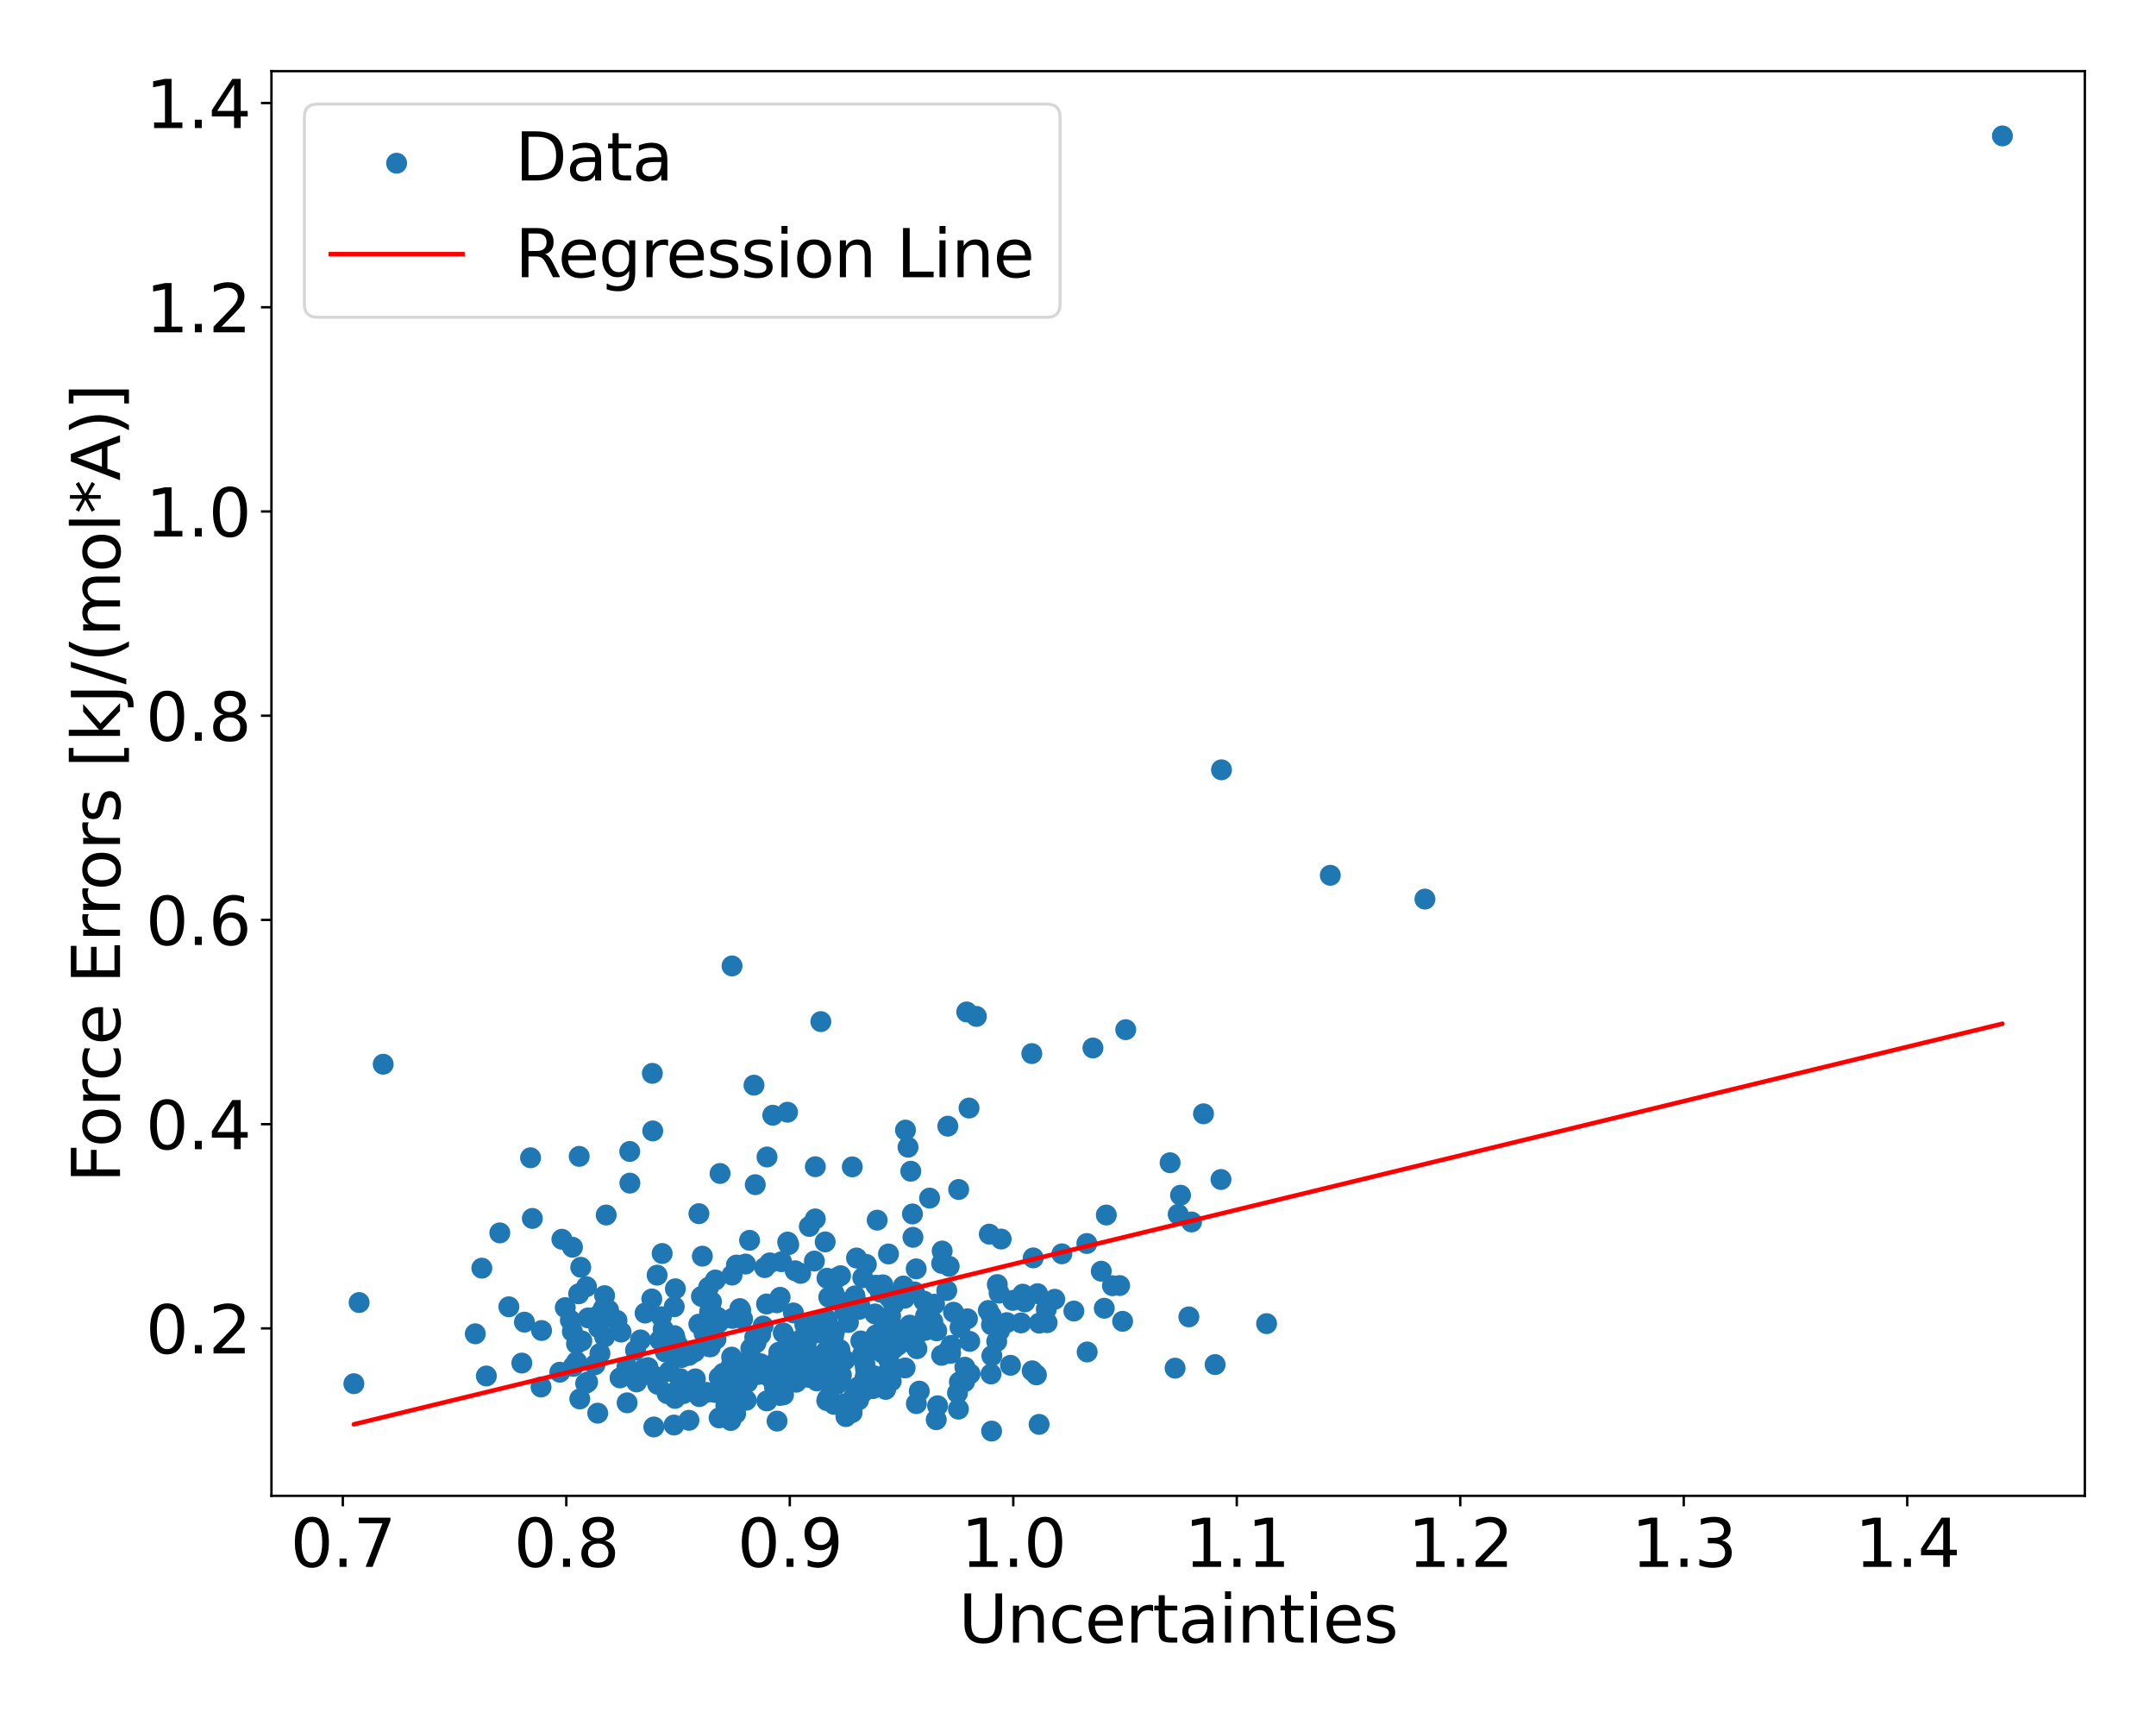 <?xml version="1.0" encoding="utf-8" standalone="no"?>
<!DOCTYPE svg PUBLIC "-//W3C//DTD SVG 1.1//EN"
  "http://www.w3.org/Graphics/SVG/1.1/DTD/svg11.dtd">
<svg xmlns:xlink="http://www.w3.org/1999/xlink" width="720pt" height="576pt" viewBox="0 0 720 576" xmlns="http://www.w3.org/2000/svg" version="1.1">
 <defs>
  <style type="text/css">*{stroke-linejoin: round; stroke-linecap: butt}</style>
 </defs>
 <g id="figure_1">
  <g id="patch_1">
   <path d="M 0 576 
L 720 576 
L 720 0 
L 0 0 
z
" style="fill: #ffffff"/>
  </g>
  <g id="axes_1">
   <g id="patch_2">
    <path d="M 90.65 499.48 
L 696.24 499.48 
L 696.24 23.76 
L 90.65 23.76 
z
" style="fill: #ffffff"/>
   </g>
   <g id="PathCollection_1">
    <defs>
     <path id="m9a269ef26e" d="M 0 3 
C 0.796 3 1.559 2.684 2.121 2.121 
C 2.684 1.559 3 0.796 3 0 
C 3 -0.796 2.684 -1.559 2.121 -2.121 
C 1.559 -2.684 0.796 -3 0 -3 
C -0.796 -3 -1.559 -2.684 -2.121 -2.121 
C -2.684 -1.559 -3 -0.796 -3 0 
C -3 0.796 -2.684 1.559 -2.121 2.121 
C -1.559 2.684 -0.796 3 0 3 
z
" style="stroke: #1f77b4"/>
    </defs>
    <g clip-path="url(#p0a3faa2fda)">
     <use xlink:href="#m9a269ef26e" x="245.558" y="466.843" style="fill: #1f77b4; stroke: #1f77b4"/>
     <use xlink:href="#m9a269ef26e" x="224.697" y="450.99" style="fill: #1f77b4; stroke: #1f77b4"/>
     <use xlink:href="#m9a269ef26e" x="193.429" y="386.126" style="fill: #1f77b4; stroke: #1f77b4"/>
     <use xlink:href="#m9a269ef26e" x="269.392" y="450.71" style="fill: #1f77b4; stroke: #1f77b4"/>
     <use xlink:href="#m9a269ef26e" x="253.194" y="458.943" style="fill: #1f77b4; stroke: #1f77b4"/>
     <use xlink:href="#m9a269ef26e" x="278.529" y="468.947" style="fill: #1f77b4; stroke: #1f77b4"/>
     <use xlink:href="#m9a269ef26e" x="288.125" y="426.662" style="fill: #1f77b4; stroke: #1f77b4"/>
     <use xlink:href="#m9a269ef26e" x="292.547" y="445.771" style="fill: #1f77b4; stroke: #1f77b4"/>
     <use xlink:href="#m9a269ef26e" x="312.829" y="444.382" style="fill: #1f77b4; stroke: #1f77b4"/>
     <use xlink:href="#m9a269ef26e" x="288.889" y="459.86" style="fill: #1f77b4; stroke: #1f77b4"/>
     <use xlink:href="#m9a269ef26e" x="280.476" y="450.648" style="fill: #1f77b4; stroke: #1f77b4"/>
     <use xlink:href="#m9a269ef26e" x="309.085" y="439.4" style="fill: #1f77b4; stroke: #1f77b4"/>
     <use xlink:href="#m9a269ef26e" x="240.148" y="473.452" style="fill: #1f77b4; stroke: #1f77b4"/>
     <use xlink:href="#m9a269ef26e" x="203.25" y="437.474" style="fill: #1f77b4; stroke: #1f77b4"/>
     <use xlink:href="#m9a269ef26e" x="230.083" y="474.251" style="fill: #1f77b4; stroke: #1f77b4"/>
     <use xlink:href="#m9a269ef26e" x="401.916" y="371.906" style="fill: #1f77b4; stroke: #1f77b4"/>
     <use xlink:href="#m9a269ef26e" x="373.904" y="429.261" style="fill: #1f77b4; stroke: #1f77b4"/>
     <use xlink:href="#m9a269ef26e" x="294.837" y="429.019" style="fill: #1f77b4; stroke: #1f77b4"/>
     <use xlink:href="#m9a269ef26e" x="239.113" y="447.131" style="fill: #1f77b4; stroke: #1f77b4"/>
     <use xlink:href="#m9a269ef26e" x="265.294" y="454.173" style="fill: #1f77b4; stroke: #1f77b4"/>
     <use xlink:href="#m9a269ef26e" x="367.767" y="424.479" style="fill: #1f77b4; stroke: #1f77b4"/>
     <use xlink:href="#m9a269ef26e" x="291.893" y="459.376" style="fill: #1f77b4; stroke: #1f77b4"/>
     <use xlink:href="#m9a269ef26e" x="212.578" y="461.444" style="fill: #1f77b4; stroke: #1f77b4"/>
     <use xlink:href="#m9a269ef26e" x="268.236" y="457.356" style="fill: #1f77b4; stroke: #1f77b4"/>
     <use xlink:href="#m9a269ef26e" x="262.997" y="371.382" style="fill: #1f77b4; stroke: #1f77b4"/>
     <use xlink:href="#m9a269ef26e" x="264.07" y="459.324" style="fill: #1f77b4; stroke: #1f77b4"/>
     <use xlink:href="#m9a269ef26e" x="207.062" y="460.098" style="fill: #1f77b4; stroke: #1f77b4"/>
     <use xlink:href="#m9a269ef26e" x="364.988" y="349.933" style="fill: #1f77b4; stroke: #1f77b4"/>
     <use xlink:href="#m9a269ef26e" x="236.542" y="449.584" style="fill: #1f77b4; stroke: #1f77b4"/>
     <use xlink:href="#m9a269ef26e" x="198.687" y="455.711" style="fill: #1f77b4; stroke: #1f77b4"/>
     <use xlink:href="#m9a269ef26e" x="407.917" y="257.048" style="fill: #1f77b4; stroke: #1f77b4"/>
     <use xlink:href="#m9a269ef26e" x="255.99" y="435.415" style="fill: #1f77b4; stroke: #1f77b4"/>
     <use xlink:href="#m9a269ef26e" x="301.695" y="429.415" style="fill: #1f77b4; stroke: #1f77b4"/>
     <use xlink:href="#m9a269ef26e" x="226.401" y="449.137" style="fill: #1f77b4; stroke: #1f77b4"/>
     <use xlink:href="#m9a269ef26e" x="294.622" y="444.292" style="fill: #1f77b4; stroke: #1f77b4"/>
     <use xlink:href="#m9a269ef26e" x="300.515" y="445.727" style="fill: #1f77b4; stroke: #1f77b4"/>
     <use xlink:href="#m9a269ef26e" x="286.753" y="463.021" style="fill: #1f77b4; stroke: #1f77b4"/>
     <use xlink:href="#m9a269ef26e" x="244.469" y="322.546" style="fill: #1f77b4; stroke: #1f77b4"/>
     <use xlink:href="#m9a269ef26e" x="295.764" y="463.944" style="fill: #1f77b4; stroke: #1f77b4"/>
     <use xlink:href="#m9a269ef26e" x="209.43" y="468.42" style="fill: #1f77b4; stroke: #1f77b4"/>
     <use xlink:href="#m9a269ef26e" x="257.076" y="421.686" style="fill: #1f77b4; stroke: #1f77b4"/>
     <use xlink:href="#m9a269ef26e" x="302.265" y="456.775" style="fill: #1f77b4; stroke: #1f77b4"/>
     <use xlink:href="#m9a269ef26e" x="268.04" y="459.92" style="fill: #1f77b4; stroke: #1f77b4"/>
     <use xlink:href="#m9a269ef26e" x="263.053" y="414.747" style="fill: #1f77b4; stroke: #1f77b4"/>
     <use xlink:href="#m9a269ef26e" x="218.347" y="476.481" style="fill: #1f77b4; stroke: #1f77b4"/>
     <use xlink:href="#m9a269ef26e" x="244.332" y="453.158" style="fill: #1f77b4; stroke: #1f77b4"/>
     <use xlink:href="#m9a269ef26e" x="316.528" y="376.043" style="fill: #1f77b4; stroke: #1f77b4"/>
     <use xlink:href="#m9a269ef26e" x="222.181" y="451.433" style="fill: #1f77b4; stroke: #1f77b4"/>
     <use xlink:href="#m9a269ef26e" x="303.799" y="442.479" style="fill: #1f77b4; stroke: #1f77b4"/>
     <use xlink:href="#m9a269ef26e" x="289.949" y="458.923" style="fill: #1f77b4; stroke: #1f77b4"/>
     <use xlink:href="#m9a269ef26e" x="260.443" y="465.955" style="fill: #1f77b4; stroke: #1f77b4"/>
     <use xlink:href="#m9a269ef26e" x="190.47" y="440.814" style="fill: #1f77b4; stroke: #1f77b4"/>
     <use xlink:href="#m9a269ef26e" x="227.184" y="460.352" style="fill: #1f77b4; stroke: #1f77b4"/>
     <use xlink:href="#m9a269ef26e" x="349.412" y="437.182" style="fill: #1f77b4; stroke: #1f77b4"/>
     <use xlink:href="#m9a269ef26e" x="223.993" y="465.625" style="fill: #1f77b4; stroke: #1f77b4"/>
     <use xlink:href="#m9a269ef26e" x="316.637" y="451.049" style="fill: #1f77b4; stroke: #1f77b4"/>
     <use xlink:href="#m9a269ef26e" x="193.244" y="432.021" style="fill: #1f77b4; stroke: #1f77b4"/>
     <use xlink:href="#m9a269ef26e" x="243.651" y="464.865" style="fill: #1f77b4; stroke: #1f77b4"/>
     <use xlink:href="#m9a269ef26e" x="276.573" y="456.817" style="fill: #1f77b4; stroke: #1f77b4"/>
     <use xlink:href="#m9a269ef26e" x="668.713" y="45.384" style="fill: #1f77b4; stroke: #1f77b4"/>
     <use xlink:href="#m9a269ef26e" x="244.222" y="455.842" style="fill: #1f77b4; stroke: #1f77b4"/>
     <use xlink:href="#m9a269ef26e" x="347.051" y="441.817" style="fill: #1f77b4; stroke: #1f77b4"/>
     <use xlink:href="#m9a269ef26e" x="201.469" y="436.968" style="fill: #1f77b4; stroke: #1f77b4"/>
     <use xlink:href="#m9a269ef26e" x="249.689" y="461.531" style="fill: #1f77b4; stroke: #1f77b4"/>
     <use xlink:href="#m9a269ef26e" x="309.081" y="444.181" style="fill: #1f77b4; stroke: #1f77b4"/>
     <use xlink:href="#m9a269ef26e" x="295.955" y="458.816" style="fill: #1f77b4; stroke: #1f77b4"/>
     <use xlink:href="#m9a269ef26e" x="344.577" y="351.804" style="fill: #1f77b4; stroke: #1f77b4"/>
     <use xlink:href="#m9a269ef26e" x="422.98" y="441.981" style="fill: #1f77b4; stroke: #1f77b4"/>
     <use xlink:href="#m9a269ef26e" x="314.475" y="421.857" style="fill: #1f77b4; stroke: #1f77b4"/>
     <use xlink:href="#m9a269ef26e" x="394.242" y="399.093" style="fill: #1f77b4; stroke: #1f77b4"/>
     <use xlink:href="#m9a269ef26e" x="298.019" y="442.802" style="fill: #1f77b4; stroke: #1f77b4"/>
     <use xlink:href="#m9a269ef26e" x="374.902" y="441.207" style="fill: #1f77b4; stroke: #1f77b4"/>
     <use xlink:href="#m9a269ef26e" x="393.459" y="405.47" style="fill: #1f77b4; stroke: #1f77b4"/>
     <use xlink:href="#m9a269ef26e" x="268.88" y="452.754" style="fill: #1f77b4; stroke: #1f77b4"/>
     <use xlink:href="#m9a269ef26e" x="271.973" y="421.086" style="fill: #1f77b4; stroke: #1f77b4"/>
     <use xlink:href="#m9a269ef26e" x="232.025" y="464.186" style="fill: #1f77b4; stroke: #1f77b4"/>
     <use xlink:href="#m9a269ef26e" x="265.889" y="461.025" style="fill: #1f77b4; stroke: #1f77b4"/>
     <use xlink:href="#m9a269ef26e" x="390.757" y="388.258" style="fill: #1f77b4; stroke: #1f77b4"/>
     <use xlink:href="#m9a269ef26e" x="282.17" y="454.176" style="fill: #1f77b4; stroke: #1f77b4"/>
     <use xlink:href="#m9a269ef26e" x="397.024" y="439.722" style="fill: #1f77b4; stroke: #1f77b4"/>
     <use xlink:href="#m9a269ef26e" x="210.305" y="384.484" style="fill: #1f77b4; stroke: #1f77b4"/>
     <use xlink:href="#m9a269ef26e" x="212.227" y="450.86" style="fill: #1f77b4; stroke: #1f77b4"/>
     <use xlink:href="#m9a269ef26e" x="338.216" y="434.215" style="fill: #1f77b4; stroke: #1f77b4"/>
     <use xlink:href="#m9a269ef26e" x="279.505" y="462.239" style="fill: #1f77b4; stroke: #1f77b4"/>
     <use xlink:href="#m9a269ef26e" x="225.679" y="452.626" style="fill: #1f77b4; stroke: #1f77b4"/>
     <use xlink:href="#m9a269ef26e" x="296.716" y="418.714" style="fill: #1f77b4; stroke: #1f77b4"/>
     <use xlink:href="#m9a269ef26e" x="265.102" y="448.051" style="fill: #1f77b4; stroke: #1f77b4"/>
     <use xlink:href="#m9a269ef26e" x="342.251" y="434.718" style="fill: #1f77b4; stroke: #1f77b4"/>
     <use xlink:href="#m9a269ef26e" x="264.31" y="456.942" style="fill: #1f77b4; stroke: #1f77b4"/>
     <use xlink:href="#m9a269ef26e" x="276.174" y="426.827" style="fill: #1f77b4; stroke: #1f77b4"/>
     <use xlink:href="#m9a269ef26e" x="272.79" y="461.102" style="fill: #1f77b4; stroke: #1f77b4"/>
     <use xlink:href="#m9a269ef26e" x="217.856" y="358.405" style="fill: #1f77b4; stroke: #1f77b4"/>
     <use xlink:href="#m9a269ef26e" x="316.172" y="430.93" style="fill: #1f77b4; stroke: #1f77b4"/>
     <use xlink:href="#m9a269ef26e" x="270.39" y="457.639" style="fill: #1f77b4; stroke: #1f77b4"/>
     <use xlink:href="#m9a269ef26e" x="267.653" y="447.851" style="fill: #1f77b4; stroke: #1f77b4"/>
     <use xlink:href="#m9a269ef26e" x="177.774" y="406.853" style="fill: #1f77b4; stroke: #1f77b4"/>
     <use xlink:href="#m9a269ef26e" x="244.287" y="469.09" style="fill: #1f77b4; stroke: #1f77b4"/>
     <use xlink:href="#m9a269ef26e" x="285.24" y="466.14" style="fill: #1f77b4; stroke: #1f77b4"/>
     <use xlink:href="#m9a269ef26e" x="316.982" y="422.847" style="fill: #1f77b4; stroke: #1f77b4"/>
     <use xlink:href="#m9a269ef26e" x="252.225" y="395.577" style="fill: #1f77b4; stroke: #1f77b4"/>
     <use xlink:href="#m9a269ef26e" x="228.26" y="465.339" style="fill: #1f77b4; stroke: #1f77b4"/>
     <use xlink:href="#m9a269ef26e" x="238.797" y="464.969" style="fill: #1f77b4; stroke: #1f77b4"/>
     <use xlink:href="#m9a269ef26e" x="307.321" y="444.123" style="fill: #1f77b4; stroke: #1f77b4"/>
     <use xlink:href="#m9a269ef26e" x="273.337" y="441.048" style="fill: #1f77b4; stroke: #1f77b4"/>
     <use xlink:href="#m9a269ef26e" x="259.594" y="462.912" style="fill: #1f77b4; stroke: #1f77b4"/>
     <use xlink:href="#m9a269ef26e" x="255.189" y="457.261" style="fill: #1f77b4; stroke: #1f77b4"/>
     <use xlink:href="#m9a269ef26e" x="305.967" y="423.693" style="fill: #1f77b4; stroke: #1f77b4"/>
     <use xlink:href="#m9a269ef26e" x="314.64" y="417.735" style="fill: #1f77b4; stroke: #1f77b4"/>
     <use xlink:href="#m9a269ef26e" x="302.386" y="377.349" style="fill: #1f77b4; stroke: #1f77b4"/>
     <use xlink:href="#m9a269ef26e" x="296.967" y="433.24" style="fill: #1f77b4; stroke: #1f77b4"/>
     <use xlink:href="#m9a269ef26e" x="261.666" y="465.741" style="fill: #1f77b4; stroke: #1f77b4"/>
     <use xlink:href="#m9a269ef26e" x="331.028" y="439.313" style="fill: #1f77b4; stroke: #1f77b4"/>
     <use xlink:href="#m9a269ef26e" x="248.961" y="422.081" style="fill: #1f77b4; stroke: #1f77b4"/>
     <use xlink:href="#m9a269ef26e" x="286.708" y="467.487" style="fill: #1f77b4; stroke: #1f77b4"/>
     <use xlink:href="#m9a269ef26e" x="191.441" y="456.261" style="fill: #1f77b4; stroke: #1f77b4"/>
     <use xlink:href="#m9a269ef26e" x="261.577" y="445.063" style="fill: #1f77b4; stroke: #1f77b4"/>
     <use xlink:href="#m9a269ef26e" x="239.972" y="441.667" style="fill: #1f77b4; stroke: #1f77b4"/>
     <use xlink:href="#m9a269ef26e" x="314.442" y="452.568" style="fill: #1f77b4; stroke: #1f77b4"/>
     <use xlink:href="#m9a269ef26e" x="295.961" y="450.267" style="fill: #1f77b4; stroke: #1f77b4"/>
     <use xlink:href="#m9a269ef26e" x="272.278" y="389.58" style="fill: #1f77b4; stroke: #1f77b4"/>
     <use xlink:href="#m9a269ef26e" x="371.504" y="429.311" style="fill: #1f77b4; stroke: #1f77b4"/>
     <use xlink:href="#m9a269ef26e" x="278.513" y="431.826" style="fill: #1f77b4; stroke: #1f77b4"/>
     <use xlink:href="#m9a269ef26e" x="273.148" y="455.579" style="fill: #1f77b4; stroke: #1f77b4"/>
     <use xlink:href="#m9a269ef26e" x="323.849" y="447.912" style="fill: #1f77b4; stroke: #1f77b4"/>
     <use xlink:href="#m9a269ef26e" x="225.161" y="436.343" style="fill: #1f77b4; stroke: #1f77b4"/>
     <use xlink:href="#m9a269ef26e" x="278.345" y="446.351" style="fill: #1f77b4; stroke: #1f77b4"/>
     <use xlink:href="#m9a269ef26e" x="287.476" y="447.754" style="fill: #1f77b4; stroke: #1f77b4"/>
     <use xlink:href="#m9a269ef26e" x="369.453" y="405.709" style="fill: #1f77b4; stroke: #1f77b4"/>
     <use xlink:href="#m9a269ef26e" x="297.618" y="461.163" style="fill: #1f77b4; stroke: #1f77b4"/>
     <use xlink:href="#m9a269ef26e" x="180.687" y="463.143" style="fill: #1f77b4; stroke: #1f77b4"/>
     <use xlink:href="#m9a269ef26e" x="275.567" y="414.691" style="fill: #1f77b4; stroke: #1f77b4"/>
     <use xlink:href="#m9a269ef26e" x="254.843" y="442.774" style="fill: #1f77b4; stroke: #1f77b4"/>
     <use xlink:href="#m9a269ef26e" x="352.238" y="433.839" style="fill: #1f77b4; stroke: #1f77b4"/>
     <use xlink:href="#m9a269ef26e" x="266.595" y="447.981" style="fill: #1f77b4; stroke: #1f77b4"/>
     <use xlink:href="#m9a269ef26e" x="358.619" y="437.782" style="fill: #1f77b4; stroke: #1f77b4"/>
     <use xlink:href="#m9a269ef26e" x="180.86" y="444.274" style="fill: #1f77b4; stroke: #1f77b4"/>
     <use xlink:href="#m9a269ef26e" x="240.465" y="391.84" style="fill: #1f77b4; stroke: #1f77b4"/>
     <use xlink:href="#m9a269ef26e" x="236.971" y="438.043" style="fill: #1f77b4; stroke: #1f77b4"/>
     <use xlink:href="#m9a269ef26e" x="363.06" y="451.442" style="fill: #1f77b4; stroke: #1f77b4"/>
     <use xlink:href="#m9a269ef26e" x="258.636" y="463.177" style="fill: #1f77b4; stroke: #1f77b4"/>
     <use xlink:href="#m9a269ef26e" x="225.093" y="475.84" style="fill: #1f77b4; stroke: #1f77b4"/>
     <use xlink:href="#m9a269ef26e" x="186.95" y="458.199" style="fill: #1f77b4; stroke: #1f77b4"/>
     <use xlink:href="#m9a269ef26e" x="312.108" y="435.486" style="fill: #1f77b4; stroke: #1f77b4"/>
     <use xlink:href="#m9a269ef26e" x="311.501" y="441.29" style="fill: #1f77b4; stroke: #1f77b4"/>
     <use xlink:href="#m9a269ef26e" x="174.267" y="455.144" style="fill: #1f77b4; stroke: #1f77b4"/>
     <use xlink:href="#m9a269ef26e" x="233.527" y="466.339" style="fill: #1f77b4; stroke: #1f77b4"/>
     <use xlink:href="#m9a269ef26e" x="196.239" y="461.477" style="fill: #1f77b4; stroke: #1f77b4"/>
     <use xlink:href="#m9a269ef26e" x="223.548" y="457.939" style="fill: #1f77b4; stroke: #1f77b4"/>
     <use xlink:href="#m9a269ef26e" x="282.053" y="468.712" style="fill: #1f77b4; stroke: #1f77b4"/>
     <use xlink:href="#m9a269ef26e" x="216.418" y="456.65" style="fill: #1f77b4; stroke: #1f77b4"/>
     <use xlink:href="#m9a269ef26e" x="305.367" y="431.372" style="fill: #1f77b4; stroke: #1f77b4"/>
     <use xlink:href="#m9a269ef26e" x="213.908" y="447.416" style="fill: #1f77b4; stroke: #1f77b4"/>
     <use xlink:href="#m9a269ef26e" x="296.787" y="454.096" style="fill: #1f77b4; stroke: #1f77b4"/>
     <use xlink:href="#m9a269ef26e" x="475.86" y="300.217" style="fill: #1f77b4; stroke: #1f77b4"/>
     <use xlink:href="#m9a269ef26e" x="344.698" y="457.737" style="fill: #1f77b4; stroke: #1f77b4"/>
     <use xlink:href="#m9a269ef26e" x="341.551" y="432.139" style="fill: #1f77b4; stroke: #1f77b4"/>
     <use xlink:href="#m9a269ef26e" x="253.953" y="455.345" style="fill: #1f77b4; stroke: #1f77b4"/>
     <use xlink:href="#m9a269ef26e" x="288.014" y="452.367" style="fill: #1f77b4; stroke: #1f77b4"/>
     <use xlink:href="#m9a269ef26e" x="233.399" y="405.262" style="fill: #1f77b4; stroke: #1f77b4"/>
     <use xlink:href="#m9a269ef26e" x="188.771" y="436.635" style="fill: #1f77b4; stroke: #1f77b4"/>
     <use xlink:href="#m9a269ef26e" x="250.383" y="453.772" style="fill: #1f77b4; stroke: #1f77b4"/>
     <use xlink:href="#m9a269ef26e" x="191.175" y="416.468" style="fill: #1f77b4; stroke: #1f77b4"/>
     <use xlink:href="#m9a269ef26e" x="217.985" y="377.636" style="fill: #1f77b4; stroke: #1f77b4"/>
     <use xlink:href="#m9a269ef26e" x="349.691" y="441.666" style="fill: #1f77b4; stroke: #1f77b4"/>
     <use xlink:href="#m9a269ef26e" x="405.786" y="455.652" style="fill: #1f77b4; stroke: #1f77b4"/>
     <use xlink:href="#m9a269ef26e" x="312.657" y="474.059" style="fill: #1f77b4; stroke: #1f77b4"/>
     <use xlink:href="#m9a269ef26e" x="330.061" y="437.581" style="fill: #1f77b4; stroke: #1f77b4"/>
     <use xlink:href="#m9a269ef26e" x="276.336" y="440.677" style="fill: #1f77b4; stroke: #1f77b4"/>
     <use xlink:href="#m9a269ef26e" x="286.012" y="463.621" style="fill: #1f77b4; stroke: #1f77b4"/>
     <use xlink:href="#m9a269ef26e" x="288.139" y="464.963" style="fill: #1f77b4; stroke: #1f77b4"/>
     <use xlink:href="#m9a269ef26e" x="233.375" y="442.154" style="fill: #1f77b4; stroke: #1f77b4"/>
     <use xlink:href="#m9a269ef26e" x="331.11" y="442.392" style="fill: #1f77b4; stroke: #1f77b4"/>
     <use xlink:href="#m9a269ef26e" x="293.946" y="431.457" style="fill: #1f77b4; stroke: #1f77b4"/>
     <use xlink:href="#m9a269ef26e" x="196.401" y="440.075" style="fill: #1f77b4; stroke: #1f77b4"/>
     <use xlink:href="#m9a269ef26e" x="226.931" y="463.231" style="fill: #1f77b4; stroke: #1f77b4"/>
     <use xlink:href="#m9a269ef26e" x="218.305" y="459.834" style="fill: #1f77b4; stroke: #1f77b4"/>
     <use xlink:href="#m9a269ef26e" x="270.278" y="409.519" style="fill: #1f77b4; stroke: #1f77b4"/>
     <use xlink:href="#m9a269ef26e" x="235.13" y="445.197" style="fill: #1f77b4; stroke: #1f77b4"/>
     <use xlink:href="#m9a269ef26e" x="237.984" y="438.971" style="fill: #1f77b4; stroke: #1f77b4"/>
     <use xlink:href="#m9a269ef26e" x="407.749" y="393.85" style="fill: #1f77b4; stroke: #1f77b4"/>
     <use xlink:href="#m9a269ef26e" x="392.422" y="456.85" style="fill: #1f77b4; stroke: #1f77b4"/>
     <use xlink:href="#m9a269ef26e" x="252.044" y="446.557" style="fill: #1f77b4; stroke: #1f77b4"/>
     <use xlink:href="#m9a269ef26e" x="270.643" y="455.826" style="fill: #1f77b4; stroke: #1f77b4"/>
     <use xlink:href="#m9a269ef26e" x="286.88" y="437.228" style="fill: #1f77b4; stroke: #1f77b4"/>
     <use xlink:href="#m9a269ef26e" x="263.165" y="452.44" style="fill: #1f77b4; stroke: #1f77b4"/>
     <use xlink:href="#m9a269ef26e" x="259.408" y="435.031" style="fill: #1f77b4; stroke: #1f77b4"/>
     <use xlink:href="#m9a269ef26e" x="202.436" y="405.707" style="fill: #1f77b4; stroke: #1f77b4"/>
     <use xlink:href="#m9a269ef26e" x="195.87" y="429.645" style="fill: #1f77b4; stroke: #1f77b4"/>
     <use xlink:href="#m9a269ef26e" x="375.937" y="343.82" style="fill: #1f77b4; stroke: #1f77b4"/>
     <use xlink:href="#m9a269ef26e" x="234.548" y="419.452" style="fill: #1f77b4; stroke: #1f77b4"/>
     <use xlink:href="#m9a269ef26e" x="298.416" y="435.608" style="fill: #1f77b4; stroke: #1f77b4"/>
     <use xlink:href="#m9a269ef26e" x="267.383" y="425.194" style="fill: #1f77b4; stroke: #1f77b4"/>
     <use xlink:href="#m9a269ef26e" x="219.623" y="462.238" style="fill: #1f77b4; stroke: #1f77b4"/>
     <use xlink:href="#m9a269ef26e" x="279.822" y="460.216" style="fill: #1f77b4; stroke: #1f77b4"/>
     <use xlink:href="#m9a269ef26e" x="296.562" y="453.539" style="fill: #1f77b4; stroke: #1f77b4"/>
     <use xlink:href="#m9a269ef26e" x="272.264" y="407.016" style="fill: #1f77b4; stroke: #1f77b4"/>
     <use xlink:href="#m9a269ef26e" x="289.022" y="457.04" style="fill: #1f77b4; stroke: #1f77b4"/>
     <use xlink:href="#m9a269ef26e" x="354.619" y="418.667" style="fill: #1f77b4; stroke: #1f77b4"/>
     <use xlink:href="#m9a269ef26e" x="280.975" y="459.166" style="fill: #1f77b4; stroke: #1f77b4"/>
     <use xlink:href="#m9a269ef26e" x="264.969" y="438.411" style="fill: #1f77b4; stroke: #1f77b4"/>
     <use xlink:href="#m9a269ef26e" x="273.303" y="445.07" style="fill: #1f77b4; stroke: #1f77b4"/>
     <use xlink:href="#m9a269ef26e" x="306.028" y="468.694" style="fill: #1f77b4; stroke: #1f77b4"/>
     <use xlink:href="#m9a269ef26e" x="297.422" y="439.441" style="fill: #1f77b4; stroke: #1f77b4"/>
     <use xlink:href="#m9a269ef26e" x="265.552" y="424.319" style="fill: #1f77b4; stroke: #1f77b4"/>
     <use xlink:href="#m9a269ef26e" x="272.634" y="456.851" style="fill: #1f77b4; stroke: #1f77b4"/>
     <use xlink:href="#m9a269ef26e" x="283.327" y="441.604" style="fill: #1f77b4; stroke: #1f77b4"/>
     <use xlink:href="#m9a269ef26e" x="195.581" y="461.944" style="fill: #1f77b4; stroke: #1f77b4"/>
     <use xlink:href="#m9a269ef26e" x="295.889" y="431.744" style="fill: #1f77b4; stroke: #1f77b4"/>
     <use xlink:href="#m9a269ef26e" x="227.655" y="453.291" style="fill: #1f77b4; stroke: #1f77b4"/>
     <use xlink:href="#m9a269ef26e" x="245.762" y="457.711" style="fill: #1f77b4; stroke: #1f77b4"/>
     <use xlink:href="#m9a269ef26e" x="306.195" y="450.354" style="fill: #1f77b4; stroke: #1f77b4"/>
     <use xlink:href="#m9a269ef26e" x="276.376" y="467.035" style="fill: #1f77b4; stroke: #1f77b4"/>
     <use xlink:href="#m9a269ef26e" x="320.073" y="470.535" style="fill: #1f77b4; stroke: #1f77b4"/>
     <use xlink:href="#m9a269ef26e" x="292.204" y="438.74" style="fill: #1f77b4; stroke: #1f77b4"/>
     <use xlink:href="#m9a269ef26e" x="162.419" y="459.462" style="fill: #1f77b4; stroke: #1f77b4"/>
     <use xlink:href="#m9a269ef26e" x="250.324" y="414.156" style="fill: #1f77b4; stroke: #1f77b4"/>
     <use xlink:href="#m9a269ef26e" x="218.54" y="459.528" style="fill: #1f77b4; stroke: #1f77b4"/>
     <use xlink:href="#m9a269ef26e" x="320.393" y="461.438" style="fill: #1f77b4; stroke: #1f77b4"/>
     <use xlink:href="#m9a269ef26e" x="323.614" y="369.991" style="fill: #1f77b4; stroke: #1f77b4"/>
     <use xlink:href="#m9a269ef26e" x="248.294" y="457.271" style="fill: #1f77b4; stroke: #1f77b4"/>
     <use xlink:href="#m9a269ef26e" x="207.417" y="444.806" style="fill: #1f77b4; stroke: #1f77b4"/>
     <use xlink:href="#m9a269ef26e" x="279.546" y="426.63" style="fill: #1f77b4; stroke: #1f77b4"/>
     <use xlink:href="#m9a269ef26e" x="209.567" y="459.052" style="fill: #1f77b4; stroke: #1f77b4"/>
     <use xlink:href="#m9a269ef26e" x="237.249" y="435.879" style="fill: #1f77b4; stroke: #1f77b4"/>
     <use xlink:href="#m9a269ef26e" x="158.725" y="445.373" style="fill: #1f77b4; stroke: #1f77b4"/>
     <use xlink:href="#m9a269ef26e" x="265.908" y="461.533" style="fill: #1f77b4; stroke: #1f77b4"/>
     <use xlink:href="#m9a269ef26e" x="306.52" y="445.261" style="fill: #1f77b4; stroke: #1f77b4"/>
     <use xlink:href="#m9a269ef26e" x="266.856" y="451.48" style="fill: #1f77b4; stroke: #1f77b4"/>
     <use xlink:href="#m9a269ef26e" x="249.218" y="467.56" style="fill: #1f77b4; stroke: #1f77b4"/>
     <use xlink:href="#m9a269ef26e" x="239.651" y="439.859" style="fill: #1f77b4; stroke: #1f77b4"/>
     <use xlink:href="#m9a269ef26e" x="321.12" y="461.259" style="fill: #1f77b4; stroke: #1f77b4"/>
     <use xlink:href="#m9a269ef26e" x="263.396" y="415.587" style="fill: #1f77b4; stroke: #1f77b4"/>
     <use xlink:href="#m9a269ef26e" x="292.933" y="407.427" style="fill: #1f77b4; stroke: #1f77b4"/>
     <use xlink:href="#m9a269ef26e" x="255.773" y="457.858" style="fill: #1f77b4; stroke: #1f77b4"/>
     <use xlink:href="#m9a269ef26e" x="225.425" y="466.949" style="fill: #1f77b4; stroke: #1f77b4"/>
     <use xlink:href="#m9a269ef26e" x="247.17" y="458.61" style="fill: #1f77b4; stroke: #1f77b4"/>
     <use xlink:href="#m9a269ef26e" x="322.215" y="456.528" style="fill: #1f77b4; stroke: #1f77b4"/>
     <use xlink:href="#m9a269ef26e" x="245.932" y="422.414" style="fill: #1f77b4; stroke: #1f77b4"/>
     <use xlink:href="#m9a269ef26e" x="270.874" y="455.269" style="fill: #1f77b4; stroke: #1f77b4"/>
     <use xlink:href="#m9a269ef26e" x="346.507" y="431.978" style="fill: #1f77b4; stroke: #1f77b4"/>
     <use xlink:href="#m9a269ef26e" x="283.967" y="468.797" style="fill: #1f77b4; stroke: #1f77b4"/>
     <use xlink:href="#m9a269ef26e" x="241.522" y="458.545" style="fill: #1f77b4; stroke: #1f77b4"/>
     <use xlink:href="#m9a269ef26e" x="257.336" y="460.124" style="fill: #1f77b4; stroke: #1f77b4"/>
     <use xlink:href="#m9a269ef26e" x="337.463" y="455.898" style="fill: #1f77b4; stroke: #1f77b4"/>
     <use xlink:href="#m9a269ef26e" x="304.88" y="413.159" style="fill: #1f77b4; stroke: #1f77b4"/>
     <use xlink:href="#m9a269ef26e" x="346.111" y="459.086" style="fill: #1f77b4; stroke: #1f77b4"/>
     <use xlink:href="#m9a269ef26e" x="268.413" y="446.412" style="fill: #1f77b4; stroke: #1f77b4"/>
     <use xlink:href="#m9a269ef26e" x="303.232" y="383.062" style="fill: #1f77b4; stroke: #1f77b4"/>
     <use xlink:href="#m9a269ef26e" x="304.158" y="391.091" style="fill: #1f77b4; stroke: #1f77b4"/>
     <use xlink:href="#m9a269ef26e" x="302.106" y="433.501" style="fill: #1f77b4; stroke: #1f77b4"/>
     <use xlink:href="#m9a269ef26e" x="223.378" y="447.995" style="fill: #1f77b4; stroke: #1f77b4"/>
     <use xlink:href="#m9a269ef26e" x="271.326" y="458.511" style="fill: #1f77b4; stroke: #1f77b4"/>
     <use xlink:href="#m9a269ef26e" x="250.742" y="450.281" style="fill: #1f77b4; stroke: #1f77b4"/>
     <use xlink:href="#m9a269ef26e" x="289.321" y="422.207" style="fill: #1f77b4; stroke: #1f77b4"/>
     <use xlink:href="#m9a269ef26e" x="444.259" y="292.274" style="fill: #1f77b4; stroke: #1f77b4"/>
     <use xlink:href="#m9a269ef26e" x="276.103" y="467.668" style="fill: #1f77b4; stroke: #1f77b4"/>
     <use xlink:href="#m9a269ef26e" x="330.372" y="412.089" style="fill: #1f77b4; stroke: #1f77b4"/>
     <use xlink:href="#m9a269ef26e" x="252.466" y="448.391" style="fill: #1f77b4; stroke: #1f77b4"/>
     <use xlink:href="#m9a269ef26e" x="277.23" y="454.364" style="fill: #1f77b4; stroke: #1f77b4"/>
     <use xlink:href="#m9a269ef26e" x="283.274" y="438.523" style="fill: #1f77b4; stroke: #1f77b4"/>
     <use xlink:href="#m9a269ef26e" x="280.389" y="451.802" style="fill: #1f77b4; stroke: #1f77b4"/>
     <use xlink:href="#m9a269ef26e" x="291.53" y="463.669" style="fill: #1f77b4; stroke: #1f77b4"/>
     <use xlink:href="#m9a269ef26e" x="225.537" y="430.348" style="fill: #1f77b4; stroke: #1f77b4"/>
     <use xlink:href="#m9a269ef26e" x="269.286" y="448.198" style="fill: #1f77b4; stroke: #1f77b4"/>
     <use xlink:href="#m9a269ef26e" x="177.18" y="386.591" style="fill: #1f77b4; stroke: #1f77b4"/>
     <use xlink:href="#m9a269ef26e" x="220.341" y="447.469" style="fill: #1f77b4; stroke: #1f77b4"/>
     <use xlink:href="#m9a269ef26e" x="291.881" y="450.758" style="fill: #1f77b4; stroke: #1f77b4"/>
     <use xlink:href="#m9a269ef26e" x="119.925" y="434.937" style="fill: #1f77b4; stroke: #1f77b4"/>
     <use xlink:href="#m9a269ef26e" x="322.834" y="337.91" style="fill: #1f77b4; stroke: #1f77b4"/>
     <use xlink:href="#m9a269ef26e" x="333.657" y="431.795" style="fill: #1f77b4; stroke: #1f77b4"/>
     <use xlink:href="#m9a269ef26e" x="299.849" y="449.224" style="fill: #1f77b4; stroke: #1f77b4"/>
     <use xlink:href="#m9a269ef26e" x="259.507" y="456.414" style="fill: #1f77b4; stroke: #1f77b4"/>
     <use xlink:href="#m9a269ef26e" x="245.666" y="471.999" style="fill: #1f77b4; stroke: #1f77b4"/>
     <use xlink:href="#m9a269ef26e" x="237.701" y="444.011" style="fill: #1f77b4; stroke: #1f77b4"/>
     <use xlink:href="#m9a269ef26e" x="280.815" y="434.718" style="fill: #1f77b4; stroke: #1f77b4"/>
     <use xlink:href="#m9a269ef26e" x="242.397" y="469.385" style="fill: #1f77b4; stroke: #1f77b4"/>
     <use xlink:href="#m9a269ef26e" x="221.46" y="443.845" style="fill: #1f77b4; stroke: #1f77b4"/>
     <use xlink:href="#m9a269ef26e" x="230.046" y="452.579" style="fill: #1f77b4; stroke: #1f77b4"/>
     <use xlink:href="#m9a269ef26e" x="238.917" y="427.396" style="fill: #1f77b4; stroke: #1f77b4"/>
     <use xlink:href="#m9a269ef26e" x="247.994" y="440.415" style="fill: #1f77b4; stroke: #1f77b4"/>
     <use xlink:href="#m9a269ef26e" x="201.913" y="432.628" style="fill: #1f77b4; stroke: #1f77b4"/>
     <use xlink:href="#m9a269ef26e" x="331.147" y="477.856" style="fill: #1f77b4; stroke: #1f77b4"/>
     <use xlink:href="#m9a269ef26e" x="231.981" y="451.374" style="fill: #1f77b4; stroke: #1f77b4"/>
     <use xlink:href="#m9a269ef26e" x="225.243" y="445.985" style="fill: #1f77b4; stroke: #1f77b4"/>
     <use xlink:href="#m9a269ef26e" x="160.908" y="423.457" style="fill: #1f77b4; stroke: #1f77b4"/>
     <use xlink:href="#m9a269ef26e" x="222.801" y="465.353" style="fill: #1f77b4; stroke: #1f77b4"/>
     <use xlink:href="#m9a269ef26e" x="305.35" y="449.052" style="fill: #1f77b4; stroke: #1f77b4"/>
     <use xlink:href="#m9a269ef26e" x="215.425" y="438.45" style="fill: #1f77b4; stroke: #1f77b4"/>
     <use xlink:href="#m9a269ef26e" x="304.716" y="405.357" style="fill: #1f77b4; stroke: #1f77b4"/>
     <use xlink:href="#m9a269ef26e" x="240.173" y="459.885" style="fill: #1f77b4; stroke: #1f77b4"/>
     <use xlink:href="#m9a269ef26e" x="254.027" y="445.581" style="fill: #1f77b4; stroke: #1f77b4"/>
     <use xlink:href="#m9a269ef26e" x="260.534" y="433.185" style="fill: #1f77b4; stroke: #1f77b4"/>
     <use xlink:href="#m9a269ef26e" x="313.109" y="469.399" style="fill: #1f77b4; stroke: #1f77b4"/>
     <use xlink:href="#m9a269ef26e" x="277.342" y="467.847" style="fill: #1f77b4; stroke: #1f77b4"/>
     <use xlink:href="#m9a269ef26e" x="259.504" y="474.518" style="fill: #1f77b4; stroke: #1f77b4"/>
     <use xlink:href="#m9a269ef26e" x="297.178" y="446.922" style="fill: #1f77b4; stroke: #1f77b4"/>
     <use xlink:href="#m9a269ef26e" x="247.264" y="457.755" style="fill: #1f77b4; stroke: #1f77b4"/>
     <use xlink:href="#m9a269ef26e" x="193.626" y="467.125" style="fill: #1f77b4; stroke: #1f77b4"/>
     <use xlink:href="#m9a269ef26e" x="219.443" y="425.791" style="fill: #1f77b4; stroke: #1f77b4"/>
     <use xlink:href="#m9a269ef26e" x="368.773" y="436.841" style="fill: #1f77b4; stroke: #1f77b4"/>
     <use xlink:href="#m9a269ef26e" x="221.132" y="418.564" style="fill: #1f77b4; stroke: #1f77b4"/>
     <use xlink:href="#m9a269ef26e" x="127.971" y="355.357" style="fill: #1f77b4; stroke: #1f77b4"/>
     <use xlink:href="#m9a269ef26e" x="284.624" y="389.629" style="fill: #1f77b4; stroke: #1f77b4"/>
     <use xlink:href="#m9a269ef26e" x="320.15" y="397.185" style="fill: #1f77b4; stroke: #1f77b4"/>
     <use xlink:href="#m9a269ef26e" x="275.68" y="458.643" style="fill: #1f77b4; stroke: #1f77b4"/>
     <use xlink:href="#m9a269ef26e" x="319.757" y="465.135" style="fill: #1f77b4; stroke: #1f77b4"/>
     <use xlink:href="#m9a269ef26e" x="274.116" y="341.129" style="fill: #1f77b4; stroke: #1f77b4"/>
     <use xlink:href="#m9a269ef26e" x="261.053" y="460.936" style="fill: #1f77b4; stroke: #1f77b4"/>
     <use xlink:href="#m9a269ef26e" x="236.639" y="429.828" style="fill: #1f77b4; stroke: #1f77b4"/>
     <use xlink:href="#m9a269ef26e" x="199.877" y="439.194" style="fill: #1f77b4; stroke: #1f77b4"/>
     <use xlink:href="#m9a269ef26e" x="245.794" y="461.991" style="fill: #1f77b4; stroke: #1f77b4"/>
     <use xlink:href="#m9a269ef26e" x="333.054" y="428.925" style="fill: #1f77b4; stroke: #1f77b4"/>
     <use xlink:href="#m9a269ef26e" x="236.771" y="441.124" style="fill: #1f77b4; stroke: #1f77b4"/>
     <use xlink:href="#m9a269ef26e" x="169.934" y="436.356" style="fill: #1f77b4; stroke: #1f77b4"/>
     <use xlink:href="#m9a269ef26e" x="166.912" y="411.677" style="fill: #1f77b4; stroke: #1f77b4"/>
     <use xlink:href="#m9a269ef26e" x="294.666" y="451.76" style="fill: #1f77b4; stroke: #1f77b4"/>
     <use xlink:href="#m9a269ef26e" x="317.621" y="449.26" style="fill: #1f77b4; stroke: #1f77b4"/>
     <use xlink:href="#m9a269ef26e" x="310.437" y="400.067" style="fill: #1f77b4; stroke: #1f77b4"/>
     <use xlink:href="#m9a269ef26e" x="288.802" y="455.359" style="fill: #1f77b4; stroke: #1f77b4"/>
     <use xlink:href="#m9a269ef26e" x="323.081" y="440.362" style="fill: #1f77b4; stroke: #1f77b4"/>
     <use xlink:href="#m9a269ef26e" x="206.043" y="440.889" style="fill: #1f77b4; stroke: #1f77b4"/>
     <use xlink:href="#m9a269ef26e" x="331.229" y="452.713" style="fill: #1f77b4; stroke: #1f77b4"/>
     <use xlink:href="#m9a269ef26e" x="270.364" y="459.958" style="fill: #1f77b4; stroke: #1f77b4"/>
     <use xlink:href="#m9a269ef26e" x="187.638" y="413.806" style="fill: #1f77b4; stroke: #1f77b4"/>
     <use xlink:href="#m9a269ef26e" x="175.132" y="441.483" style="fill: #1f77b4; stroke: #1f77b4"/>
     <use xlink:href="#m9a269ef26e" x="255.723" y="457.246" style="fill: #1f77b4; stroke: #1f77b4"/>
     <use xlink:href="#m9a269ef26e" x="255.372" y="423.278" style="fill: #1f77b4; stroke: #1f77b4"/>
     <use xlink:href="#m9a269ef26e" x="199.61" y="471.877" style="fill: #1f77b4; stroke: #1f77b4"/>
     <use xlink:href="#m9a269ef26e" x="268.771" y="442.326" style="fill: #1f77b4; stroke: #1f77b4"/>
     <use xlink:href="#m9a269ef26e" x="268.527" y="447.923" style="fill: #1f77b4; stroke: #1f77b4"/>
     <use xlink:href="#m9a269ef26e" x="200.347" y="451.958" style="fill: #1f77b4; stroke: #1f77b4"/>
     <use xlink:href="#m9a269ef26e" x="251.797" y="362.359" style="fill: #1f77b4; stroke: #1f77b4"/>
     <use xlink:href="#m9a269ef26e" x="199.939" y="443.376" style="fill: #1f77b4; stroke: #1f77b4"/>
     <use xlink:href="#m9a269ef26e" x="332.855" y="447.918" style="fill: #1f77b4; stroke: #1f77b4"/>
     <use xlink:href="#m9a269ef26e" x="322.121" y="461.395" style="fill: #1f77b4; stroke: #1f77b4"/>
     <use xlink:href="#m9a269ef26e" x="275.759" y="451.347" style="fill: #1f77b4; stroke: #1f77b4"/>
     <use xlink:href="#m9a269ef26e" x="244.592" y="440.233" style="fill: #1f77b4; stroke: #1f77b4"/>
     <use xlink:href="#m9a269ef26e" x="210.348" y="395.058" style="fill: #1f77b4; stroke: #1f77b4"/>
     <use xlink:href="#m9a269ef26e" x="282.173" y="437.91" style="fill: #1f77b4; stroke: #1f77b4"/>
     <use xlink:href="#m9a269ef26e" x="334.347" y="413.734" style="fill: #1f77b4; stroke: #1f77b4"/>
     <use xlink:href="#m9a269ef26e" x="318.43" y="438.163" style="fill: #1f77b4; stroke: #1f77b4"/>
     <use xlink:href="#m9a269ef26e" x="298.338" y="450.41" style="fill: #1f77b4; stroke: #1f77b4"/>
     <use xlink:href="#m9a269ef26e" x="191.143" y="444.603" style="fill: #1f77b4; stroke: #1f77b4"/>
     <use xlink:href="#m9a269ef26e" x="217.671" y="433.739" style="fill: #1f77b4; stroke: #1f77b4"/>
     <use xlink:href="#m9a269ef26e" x="247.066" y="436.952" style="fill: #1f77b4; stroke: #1f77b4"/>
     <use xlink:href="#m9a269ef26e" x="284.576" y="471.682" style="fill: #1f77b4; stroke: #1f77b4"/>
     <use xlink:href="#m9a269ef26e" x="209.357" y="456.459" style="fill: #1f77b4; stroke: #1f77b4"/>
     <use xlink:href="#m9a269ef26e" x="260.989" y="421.298" style="fill: #1f77b4; stroke: #1f77b4"/>
     <use xlink:href="#m9a269ef26e" x="214.974" y="457.12" style="fill: #1f77b4; stroke: #1f77b4"/>
     <use xlink:href="#m9a269ef26e" x="326.069" y="339.392" style="fill: #1f77b4; stroke: #1f77b4"/>
     <use xlink:href="#m9a269ef26e" x="237.203" y="449.728" style="fill: #1f77b4; stroke: #1f77b4"/>
     <use xlink:href="#m9a269ef26e" x="340.968" y="441.744" style="fill: #1f77b4; stroke: #1f77b4"/>
     <use xlink:href="#m9a269ef26e" x="306.995" y="464.511" style="fill: #1f77b4; stroke: #1f77b4"/>
     <use xlink:href="#m9a269ef26e" x="256.147" y="386.335" style="fill: #1f77b4; stroke: #1f77b4"/>
     <use xlink:href="#m9a269ef26e" x="333.76" y="444.438" style="fill: #1f77b4; stroke: #1f77b4"/>
     <use xlink:href="#m9a269ef26e" x="308.585" y="434.458" style="fill: #1f77b4; stroke: #1f77b4"/>
     <use xlink:href="#m9a269ef26e" x="234.241" y="432.893" style="fill: #1f77b4; stroke: #1f77b4"/>
     <use xlink:href="#m9a269ef26e" x="330.948" y="458.794" style="fill: #1f77b4; stroke: #1f77b4"/>
     <use xlink:href="#m9a269ef26e" x="230.812" y="451.472" style="fill: #1f77b4; stroke: #1f77b4"/>
     <use xlink:href="#m9a269ef26e" x="289.83" y="448.417" style="fill: #1f77b4; stroke: #1f77b4"/>
     <use xlink:href="#m9a269ef26e" x="235.969" y="464.944" style="fill: #1f77b4; stroke: #1f77b4"/>
     <use xlink:href="#m9a269ef26e" x="277.484" y="462.777" style="fill: #1f77b4; stroke: #1f77b4"/>
     <use xlink:href="#m9a269ef26e" x="257.153" y="456.541" style="fill: #1f77b4; stroke: #1f77b4"/>
     <use xlink:href="#m9a269ef26e" x="118.177" y="462.034" style="fill: #1f77b4; stroke: #1f77b4"/>
     <use xlink:href="#m9a269ef26e" x="258.07" y="372.39" style="fill: #1f77b4; stroke: #1f77b4"/>
     <use xlink:href="#m9a269ef26e" x="194.303" y="447.736" style="fill: #1f77b4; stroke: #1f77b4"/>
     <use xlink:href="#m9a269ef26e" x="292.505" y="429.166" style="fill: #1f77b4; stroke: #1f77b4"/>
     <use xlink:href="#m9a269ef26e" x="362.951" y="415.225" style="fill: #1f77b4; stroke: #1f77b4"/>
     <use xlink:href="#m9a269ef26e" x="278.705" y="444.572" style="fill: #1f77b4; stroke: #1f77b4"/>
     <use xlink:href="#m9a269ef26e" x="336.228" y="441.642" style="fill: #1f77b4; stroke: #1f77b4"/>
     <use xlink:href="#m9a269ef26e" x="193.936" y="423.163" style="fill: #1f77b4; stroke: #1f77b4"/>
     <use xlink:href="#m9a269ef26e" x="192.541" y="454.698" style="fill: #1f77b4; stroke: #1f77b4"/>
     <use xlink:href="#m9a269ef26e" x="320.605" y="443.223" style="fill: #1f77b4; stroke: #1f77b4"/>
     <use xlink:href="#m9a269ef26e" x="220.865" y="439.677" style="fill: #1f77b4; stroke: #1f77b4"/>
     <use xlink:href="#m9a269ef26e" x="244.04" y="474.32" style="fill: #1f77b4; stroke: #1f77b4"/>
     <use xlink:href="#m9a269ef26e" x="268.633" y="447.255" style="fill: #1f77b4; stroke: #1f77b4"/>
     <use xlink:href="#m9a269ef26e" x="317.469" y="451.891" style="fill: #1f77b4; stroke: #1f77b4"/>
     <use xlink:href="#m9a269ef26e" x="280.709" y="425.977" style="fill: #1f77b4; stroke: #1f77b4"/>
     <use xlink:href="#m9a269ef26e" x="192.527" y="448.703" style="fill: #1f77b4; stroke: #1f77b4"/>
     <use xlink:href="#m9a269ef26e" x="256.085" y="467.783" style="fill: #1f77b4; stroke: #1f77b4"/>
     <use xlink:href="#m9a269ef26e" x="259.652" y="453.875" style="fill: #1f77b4; stroke: #1f77b4"/>
     <use xlink:href="#m9a269ef26e" x="201.922" y="446.404" style="fill: #1f77b4; stroke: #1f77b4"/>
     <use xlink:href="#m9a269ef26e" x="397.916" y="408.031" style="fill: #1f77b4; stroke: #1f77b4"/>
     <use xlink:href="#m9a269ef26e" x="237.601" y="434.652" style="fill: #1f77b4; stroke: #1f77b4"/>
     <use xlink:href="#m9a269ef26e" x="232.212" y="460.421" style="fill: #1f77b4; stroke: #1f77b4"/>
     <use xlink:href="#m9a269ef26e" x="286.031" y="420.067" style="fill: #1f77b4; stroke: #1f77b4"/>
     <use xlink:href="#m9a269ef26e" x="285.514" y="432.708" style="fill: #1f77b4; stroke: #1f77b4"/>
     <use xlink:href="#m9a269ef26e" x="282.489" y="473.013" style="fill: #1f77b4; stroke: #1f77b4"/>
     <use xlink:href="#m9a269ef26e" x="244.472" y="425.766" style="fill: #1f77b4; stroke: #1f77b4"/>
     <use xlink:href="#m9a269ef26e" x="247.362" y="437.494" style="fill: #1f77b4; stroke: #1f77b4"/>
     <use xlink:href="#m9a269ef26e" x="323.953" y="458.74" style="fill: #1f77b4; stroke: #1f77b4"/>
     <use xlink:href="#m9a269ef26e" x="225.451" y="446.887" style="fill: #1f77b4; stroke: #1f77b4"/>
     <use xlink:href="#m9a269ef26e" x="269.777" y="455.824" style="fill: #1f77b4; stroke: #1f77b4"/>
     <use xlink:href="#m9a269ef26e" x="345.045" y="420.032" style="fill: #1f77b4; stroke: #1f77b4"/>
     <use xlink:href="#m9a269ef26e" x="298.372" y="449.242" style="fill: #1f77b4; stroke: #1f77b4"/>
     <use xlink:href="#m9a269ef26e" x="260.089" y="451.536" style="fill: #1f77b4; stroke: #1f77b4"/>
     <use xlink:href="#m9a269ef26e" x="287.137" y="435.966" style="fill: #1f77b4; stroke: #1f77b4"/>
     <use xlink:href="#m9a269ef26e" x="276.762" y="433.154" style="fill: #1f77b4; stroke: #1f77b4"/>
     <use xlink:href="#m9a269ef26e" x="347.005" y="475.615" style="fill: #1f77b4; stroke: #1f77b4"/>
    </g>
   </g>
   <g id="matplotlib.axis_1">
    <g id="xtick_1">
     <g id="line2d_1">
      <defs>
       <path id="m7f0562a3ee" d="M 0 0 
L 0 3.5 
" style="stroke: #000000; stroke-width: 0.8"/>
      </defs>
      <g>
       <use xlink:href="#m7f0562a3ee" x="114.482" y="499.48" style="stroke: #000000; stroke-width: 0.8"/>
      </g>
     </g>
     <g id="text_1">
      <!-- 0.7 -->
      <g transform="translate(96.989 523.197) scale(0.22 -0.22)">
       <defs>
        <path id="DejaVuSans-30" d="M 2034 4250 
Q 1547 4250 1301 3770 
Q 1056 3291 1056 2328 
Q 1056 1369 1301 889 
Q 1547 409 2034 409 
Q 2525 409 2770 889 
Q 3016 1369 3016 2328 
Q 3016 3291 2770 3770 
Q 2525 4250 2034 4250 
z
M 2034 4750 
Q 2819 4750 3233 4129 
Q 3647 3509 3647 2328 
Q 3647 1150 3233 529 
Q 2819 -91 2034 -91 
Q 1250 -91 836 529 
Q 422 1150 422 2328 
Q 422 3509 836 4129 
Q 1250 4750 2034 4750 
z
" transform="scale(0.016)"/>
        <path id="DejaVuSans-2e" d="M 684 794 
L 1344 794 
L 1344 0 
L 684 0 
L 684 794 
z
" transform="scale(0.016)"/>
        <path id="DejaVuSans-37" d="M 525 4666 
L 3525 4666 
L 3525 4397 
L 1831 0 
L 1172 0 
L 2766 4134 
L 525 4134 
L 525 4666 
z
" transform="scale(0.016)"/>
       </defs>
       <use xlink:href="#DejaVuSans-30"/>
       <use xlink:href="#DejaVuSans-2e" x="63.623"/>
       <use xlink:href="#DejaVuSans-37" x="95.41"/>
      </g>
     </g>
    </g>
    <g id="xtick_2">
     <g id="line2d_2">
      <g>
       <use xlink:href="#m7f0562a3ee" x="189.117" y="499.48" style="stroke: #000000; stroke-width: 0.8"/>
      </g>
     </g>
     <g id="text_2">
      <!-- 0.8 -->
      <g transform="translate(171.624 523.197) scale(0.22 -0.22)">
       <defs>
        <path id="DejaVuSans-38" d="M 2034 2216 
Q 1584 2216 1326 1975 
Q 1069 1734 1069 1313 
Q 1069 891 1326 650 
Q 1584 409 2034 409 
Q 2484 409 2743 651 
Q 3003 894 3003 1313 
Q 3003 1734 2745 1975 
Q 2488 2216 2034 2216 
z
M 1403 2484 
Q 997 2584 770 2862 
Q 544 3141 544 3541 
Q 544 4100 942 4425 
Q 1341 4750 2034 4750 
Q 2731 4750 3128 4425 
Q 3525 4100 3525 3541 
Q 3525 3141 3298 2862 
Q 3072 2584 2669 2484 
Q 3125 2378 3379 2068 
Q 3634 1759 3634 1313 
Q 3634 634 3220 271 
Q 2806 -91 2034 -91 
Q 1263 -91 848 271 
Q 434 634 434 1313 
Q 434 1759 690 2068 
Q 947 2378 1403 2484 
z
M 1172 3481 
Q 1172 3119 1398 2916 
Q 1625 2713 2034 2713 
Q 2441 2713 2670 2916 
Q 2900 3119 2900 3481 
Q 2900 3844 2670 4047 
Q 2441 4250 2034 4250 
Q 1625 4250 1398 4047 
Q 1172 3844 1172 3481 
z
" transform="scale(0.016)"/>
       </defs>
       <use xlink:href="#DejaVuSans-30"/>
       <use xlink:href="#DejaVuSans-2e" x="63.623"/>
       <use xlink:href="#DejaVuSans-38" x="95.41"/>
      </g>
     </g>
    </g>
    <g id="xtick_3">
     <g id="line2d_3">
      <g>
       <use xlink:href="#m7f0562a3ee" x="263.752" y="499.48" style="stroke: #000000; stroke-width: 0.8"/>
      </g>
     </g>
     <g id="text_3">
      <!-- 0.9 -->
      <g transform="translate(246.259 523.197) scale(0.22 -0.22)">
       <defs>
        <path id="DejaVuSans-39" d="M 703 97 
L 703 672 
Q 941 559 1184 500 
Q 1428 441 1663 441 
Q 2288 441 2617 861 
Q 2947 1281 2994 2138 
Q 2813 1869 2534 1725 
Q 2256 1581 1919 1581 
Q 1219 1581 811 2004 
Q 403 2428 403 3163 
Q 403 3881 828 4315 
Q 1253 4750 1959 4750 
Q 2769 4750 3195 4129 
Q 3622 3509 3622 2328 
Q 3622 1225 3098 567 
Q 2575 -91 1691 -91 
Q 1453 -91 1209 -44 
Q 966 3 703 97 
z
M 1959 2075 
Q 2384 2075 2632 2365 
Q 2881 2656 2881 3163 
Q 2881 3666 2632 3958 
Q 2384 4250 1959 4250 
Q 1534 4250 1286 3958 
Q 1038 3666 1038 3163 
Q 1038 2656 1286 2365 
Q 1534 2075 1959 2075 
z
" transform="scale(0.016)"/>
       </defs>
       <use xlink:href="#DejaVuSans-30"/>
       <use xlink:href="#DejaVuSans-2e" x="63.623"/>
       <use xlink:href="#DejaVuSans-39" x="95.41"/>
      </g>
     </g>
    </g>
    <g id="xtick_4">
     <g id="line2d_4">
      <g>
       <use xlink:href="#m7f0562a3ee" x="338.387" y="499.48" style="stroke: #000000; stroke-width: 0.8"/>
      </g>
     </g>
     <g id="text_4">
      <!-- 1.0 -->
      <g transform="translate(320.894 523.197) scale(0.22 -0.22)">
       <defs>
        <path id="DejaVuSans-31" d="M 794 531 
L 1825 531 
L 1825 4091 
L 703 3866 
L 703 4441 
L 1819 4666 
L 2450 4666 
L 2450 531 
L 3481 531 
L 3481 0 
L 794 0 
L 794 531 
z
" transform="scale(0.016)"/>
       </defs>
       <use xlink:href="#DejaVuSans-31"/>
       <use xlink:href="#DejaVuSans-2e" x="63.623"/>
       <use xlink:href="#DejaVuSans-30" x="95.41"/>
      </g>
     </g>
    </g>
    <g id="xtick_5">
     <g id="line2d_5">
      <g>
       <use xlink:href="#m7f0562a3ee" x="413.022" y="499.48" style="stroke: #000000; stroke-width: 0.8"/>
      </g>
     </g>
     <g id="text_5">
      <!-- 1.1 -->
      <g transform="translate(395.529 523.197) scale(0.22 -0.22)">
       <use xlink:href="#DejaVuSans-31"/>
       <use xlink:href="#DejaVuSans-2e" x="63.623"/>
       <use xlink:href="#DejaVuSans-31" x="95.41"/>
      </g>
     </g>
    </g>
    <g id="xtick_6">
     <g id="line2d_6">
      <g>
       <use xlink:href="#m7f0562a3ee" x="487.657" y="499.48" style="stroke: #000000; stroke-width: 0.8"/>
      </g>
     </g>
     <g id="text_6">
      <!-- 1.2 -->
      <g transform="translate(470.164 523.197) scale(0.22 -0.22)">
       <defs>
        <path id="DejaVuSans-32" d="M 1228 531 
L 3431 531 
L 3431 0 
L 469 0 
L 469 531 
Q 828 903 1448 1529 
Q 2069 2156 2228 2338 
Q 2531 2678 2651 2914 
Q 2772 3150 2772 3378 
Q 2772 3750 2511 3984 
Q 2250 4219 1831 4219 
Q 1534 4219 1204 4116 
Q 875 4013 500 3803 
L 500 4441 
Q 881 4594 1212 4672 
Q 1544 4750 1819 4750 
Q 2544 4750 2975 4387 
Q 3406 4025 3406 3419 
Q 3406 3131 3298 2873 
Q 3191 2616 2906 2266 
Q 2828 2175 2409 1742 
Q 1991 1309 1228 531 
z
" transform="scale(0.016)"/>
       </defs>
       <use xlink:href="#DejaVuSans-31"/>
       <use xlink:href="#DejaVuSans-2e" x="63.623"/>
       <use xlink:href="#DejaVuSans-32" x="95.41"/>
      </g>
     </g>
    </g>
    <g id="xtick_7">
     <g id="line2d_7">
      <g>
       <use xlink:href="#m7f0562a3ee" x="562.293" y="499.48" style="stroke: #000000; stroke-width: 0.8"/>
      </g>
     </g>
     <g id="text_7">
      <!-- 1.3 -->
      <g transform="translate(544.799 523.197) scale(0.22 -0.22)">
       <defs>
        <path id="DejaVuSans-33" d="M 2597 2516 
Q 3050 2419 3304 2112 
Q 3559 1806 3559 1356 
Q 3559 666 3084 287 
Q 2609 -91 1734 -91 
Q 1441 -91 1130 -33 
Q 819 25 488 141 
L 488 750 
Q 750 597 1062 519 
Q 1375 441 1716 441 
Q 2309 441 2620 675 
Q 2931 909 2931 1356 
Q 2931 1769 2642 2001 
Q 2353 2234 1838 2234 
L 1294 2234 
L 1294 2753 
L 1863 2753 
Q 2328 2753 2575 2939 
Q 2822 3125 2822 3475 
Q 2822 3834 2567 4026 
Q 2313 4219 1838 4219 
Q 1578 4219 1281 4162 
Q 984 4106 628 3988 
L 628 4550 
Q 988 4650 1302 4700 
Q 1616 4750 1894 4750 
Q 2613 4750 3031 4423 
Q 3450 4097 3450 3541 
Q 3450 3153 3228 2886 
Q 3006 2619 2597 2516 
z
" transform="scale(0.016)"/>
       </defs>
       <use xlink:href="#DejaVuSans-31"/>
       <use xlink:href="#DejaVuSans-2e" x="63.623"/>
       <use xlink:href="#DejaVuSans-33" x="95.41"/>
      </g>
     </g>
    </g>
    <g id="xtick_8">
     <g id="line2d_8">
      <g>
       <use xlink:href="#m7f0562a3ee" x="636.928" y="499.48" style="stroke: #000000; stroke-width: 0.8"/>
      </g>
     </g>
     <g id="text_8">
      <!-- 1.4 -->
      <g transform="translate(619.434 523.197) scale(0.22 -0.22)">
       <defs>
        <path id="DejaVuSans-34" d="M 2419 4116 
L 825 1625 
L 2419 1625 
L 2419 4116 
z
M 2253 4666 
L 3047 4666 
L 3047 1625 
L 3713 1625 
L 3713 1100 
L 3047 1100 
L 3047 0 
L 2419 0 
L 2419 1100 
L 313 1100 
L 313 1709 
L 2253 4666 
z
" transform="scale(0.016)"/>
       </defs>
       <use xlink:href="#DejaVuSans-31"/>
       <use xlink:href="#DejaVuSans-2e" x="63.623"/>
       <use xlink:href="#DejaVuSans-34" x="95.41"/>
      </g>
     </g>
    </g>
    <g id="text_9">
     <!-- Uncertainties -->
     <g transform="translate(320.137 548.488) scale(0.22 -0.22)">
      <defs>
       <path id="DejaVuSans-55" d="M 556 4666 
L 1191 4666 
L 1191 1831 
Q 1191 1081 1462 751 
Q 1734 422 2344 422 
Q 2950 422 3222 751 
Q 3494 1081 3494 1831 
L 3494 4666 
L 4128 4666 
L 4128 1753 
Q 4128 841 3676 375 
Q 3225 -91 2344 -91 
Q 1459 -91 1007 375 
Q 556 841 556 1753 
L 556 4666 
z
" transform="scale(0.016)"/>
       <path id="DejaVuSans-6e" d="M 3513 2113 
L 3513 0 
L 2938 0 
L 2938 2094 
Q 2938 2591 2744 2837 
Q 2550 3084 2163 3084 
Q 1697 3084 1428 2787 
Q 1159 2491 1159 1978 
L 1159 0 
L 581 0 
L 581 3500 
L 1159 3500 
L 1159 2956 
Q 1366 3272 1645 3428 
Q 1925 3584 2291 3584 
Q 2894 3584 3203 3211 
Q 3513 2838 3513 2113 
z
" transform="scale(0.016)"/>
       <path id="DejaVuSans-63" d="M 3122 3366 
L 3122 2828 
Q 2878 2963 2633 3030 
Q 2388 3097 2138 3097 
Q 1578 3097 1268 2742 
Q 959 2388 959 1747 
Q 959 1106 1268 751 
Q 1578 397 2138 397 
Q 2388 397 2633 464 
Q 2878 531 3122 666 
L 3122 134 
Q 2881 22 2623 -34 
Q 2366 -91 2075 -91 
Q 1284 -91 818 406 
Q 353 903 353 1747 
Q 353 2603 823 3093 
Q 1294 3584 2113 3584 
Q 2378 3584 2631 3529 
Q 2884 3475 3122 3366 
z
" transform="scale(0.016)"/>
       <path id="DejaVuSans-65" d="M 3597 1894 
L 3597 1613 
L 953 1613 
Q 991 1019 1311 708 
Q 1631 397 2203 397 
Q 2534 397 2845 478 
Q 3156 559 3463 722 
L 3463 178 
Q 3153 47 2828 -22 
Q 2503 -91 2169 -91 
Q 1331 -91 842 396 
Q 353 884 353 1716 
Q 353 2575 817 3079 
Q 1281 3584 2069 3584 
Q 2775 3584 3186 3129 
Q 3597 2675 3597 1894 
z
M 3022 2063 
Q 3016 2534 2758 2815 
Q 2500 3097 2075 3097 
Q 1594 3097 1305 2825 
Q 1016 2553 972 2059 
L 3022 2063 
z
" transform="scale(0.016)"/>
       <path id="DejaVuSans-72" d="M 2631 2963 
Q 2534 3019 2420 3045 
Q 2306 3072 2169 3072 
Q 1681 3072 1420 2755 
Q 1159 2438 1159 1844 
L 1159 0 
L 581 0 
L 581 3500 
L 1159 3500 
L 1159 2956 
Q 1341 3275 1631 3429 
Q 1922 3584 2338 3584 
Q 2397 3584 2469 3576 
Q 2541 3569 2628 3553 
L 2631 2963 
z
" transform="scale(0.016)"/>
       <path id="DejaVuSans-74" d="M 1172 4494 
L 1172 3500 
L 2356 3500 
L 2356 3053 
L 1172 3053 
L 1172 1153 
Q 1172 725 1289 603 
Q 1406 481 1766 481 
L 2356 481 
L 2356 0 
L 1766 0 
Q 1100 0 847 248 
Q 594 497 594 1153 
L 594 3053 
L 172 3053 
L 172 3500 
L 594 3500 
L 594 4494 
L 1172 4494 
z
" transform="scale(0.016)"/>
       <path id="DejaVuSans-61" d="M 2194 1759 
Q 1497 1759 1228 1600 
Q 959 1441 959 1056 
Q 959 750 1161 570 
Q 1363 391 1709 391 
Q 2188 391 2477 730 
Q 2766 1069 2766 1631 
L 2766 1759 
L 2194 1759 
z
M 3341 1997 
L 3341 0 
L 2766 0 
L 2766 531 
Q 2569 213 2275 61 
Q 1981 -91 1556 -91 
Q 1019 -91 701 211 
Q 384 513 384 1019 
Q 384 1609 779 1909 
Q 1175 2209 1959 2209 
L 2766 2209 
L 2766 2266 
Q 2766 2663 2505 2880 
Q 2244 3097 1772 3097 
Q 1472 3097 1187 3025 
Q 903 2953 641 2809 
L 641 3341 
Q 956 3463 1253 3523 
Q 1550 3584 1831 3584 
Q 2591 3584 2966 3190 
Q 3341 2797 3341 1997 
z
" transform="scale(0.016)"/>
       <path id="DejaVuSans-69" d="M 603 3500 
L 1178 3500 
L 1178 0 
L 603 0 
L 603 3500 
z
M 603 4863 
L 1178 4863 
L 1178 4134 
L 603 4134 
L 603 4863 
z
" transform="scale(0.016)"/>
       <path id="DejaVuSans-73" d="M 2834 3397 
L 2834 2853 
Q 2591 2978 2328 3040 
Q 2066 3103 1784 3103 
Q 1356 3103 1142 2972 
Q 928 2841 928 2578 
Q 928 2378 1081 2264 
Q 1234 2150 1697 2047 
L 1894 2003 
Q 2506 1872 2764 1633 
Q 3022 1394 3022 966 
Q 3022 478 2636 193 
Q 2250 -91 1575 -91 
Q 1294 -91 989 -36 
Q 684 19 347 128 
L 347 722 
Q 666 556 975 473 
Q 1284 391 1588 391 
Q 1994 391 2212 530 
Q 2431 669 2431 922 
Q 2431 1156 2273 1281 
Q 2116 1406 1581 1522 
L 1381 1569 
Q 847 1681 609 1914 
Q 372 2147 372 2553 
Q 372 3047 722 3315 
Q 1072 3584 1716 3584 
Q 2034 3584 2315 3537 
Q 2597 3491 2834 3397 
z
" transform="scale(0.016)"/>
      </defs>
      <use xlink:href="#DejaVuSans-55"/>
      <use xlink:href="#DejaVuSans-6e" x="73.193"/>
      <use xlink:href="#DejaVuSans-63" x="136.572"/>
      <use xlink:href="#DejaVuSans-65" x="191.553"/>
      <use xlink:href="#DejaVuSans-72" x="253.076"/>
      <use xlink:href="#DejaVuSans-74" x="294.189"/>
      <use xlink:href="#DejaVuSans-61" x="333.398"/>
      <use xlink:href="#DejaVuSans-69" x="394.678"/>
      <use xlink:href="#DejaVuSans-6e" x="422.461"/>
      <use xlink:href="#DejaVuSans-74" x="485.84"/>
      <use xlink:href="#DejaVuSans-69" x="525.049"/>
      <use xlink:href="#DejaVuSans-65" x="552.832"/>
      <use xlink:href="#DejaVuSans-73" x="614.355"/>
     </g>
    </g>
   </g>
   <g id="matplotlib.axis_2">
    <g id="ytick_1">
     <g id="line2d_9">
      <defs>
       <path id="mdfbde22272" d="M 0 0 
L -3.5 0 
" style="stroke: #000000; stroke-width: 0.8"/>
      </defs>
      <g>
       <use xlink:href="#mdfbde22272" x="90.65" y="443.571" style="stroke: #000000; stroke-width: 0.8"/>
      </g>
     </g>
     <g id="text_10">
      <!-- 0.2 -->
      <g transform="translate(48.663 451.93) scale(0.22 -0.22)">
       <use xlink:href="#DejaVuSans-30"/>
       <use xlink:href="#DejaVuSans-2e" x="63.623"/>
       <use xlink:href="#DejaVuSans-32" x="95.41"/>
      </g>
     </g>
    </g>
    <g id="ytick_2">
     <g id="line2d_10">
      <g>
       <use xlink:href="#mdfbde22272" x="90.65" y="375.376" style="stroke: #000000; stroke-width: 0.8"/>
      </g>
     </g>
     <g id="text_11">
      <!-- 0.4 -->
      <g transform="translate(48.663 383.735) scale(0.22 -0.22)">
       <use xlink:href="#DejaVuSans-30"/>
       <use xlink:href="#DejaVuSans-2e" x="63.623"/>
       <use xlink:href="#DejaVuSans-34" x="95.41"/>
      </g>
     </g>
    </g>
    <g id="ytick_3">
     <g id="line2d_11">
      <g>
       <use xlink:href="#mdfbde22272" x="90.65" y="307.181" style="stroke: #000000; stroke-width: 0.8"/>
      </g>
     </g>
     <g id="text_12">
      <!-- 0.6 -->
      <g transform="translate(48.663 315.539) scale(0.22 -0.22)">
       <defs>
        <path id="DejaVuSans-36" d="M 2113 2584 
Q 1688 2584 1439 2293 
Q 1191 2003 1191 1497 
Q 1191 994 1439 701 
Q 1688 409 2113 409 
Q 2538 409 2786 701 
Q 3034 994 3034 1497 
Q 3034 2003 2786 2293 
Q 2538 2584 2113 2584 
z
M 3366 4563 
L 3366 3988 
Q 3128 4100 2886 4159 
Q 2644 4219 2406 4219 
Q 1781 4219 1451 3797 
Q 1122 3375 1075 2522 
Q 1259 2794 1537 2939 
Q 1816 3084 2150 3084 
Q 2853 3084 3261 2657 
Q 3669 2231 3669 1497 
Q 3669 778 3244 343 
Q 2819 -91 2113 -91 
Q 1303 -91 875 529 
Q 447 1150 447 2328 
Q 447 3434 972 4092 
Q 1497 4750 2381 4750 
Q 2619 4750 2861 4703 
Q 3103 4656 3366 4563 
z
" transform="scale(0.016)"/>
       </defs>
       <use xlink:href="#DejaVuSans-30"/>
       <use xlink:href="#DejaVuSans-2e" x="63.623"/>
       <use xlink:href="#DejaVuSans-36" x="95.41"/>
      </g>
     </g>
    </g>
    <g id="ytick_4">
     <g id="line2d_12">
      <g>
       <use xlink:href="#mdfbde22272" x="90.65" y="238.986" style="stroke: #000000; stroke-width: 0.8"/>
      </g>
     </g>
     <g id="text_13">
      <!-- 0.8 -->
      <g transform="translate(48.663 247.344) scale(0.22 -0.22)">
       <use xlink:href="#DejaVuSans-30"/>
       <use xlink:href="#DejaVuSans-2e" x="63.623"/>
       <use xlink:href="#DejaVuSans-38" x="95.41"/>
      </g>
     </g>
    </g>
    <g id="ytick_5">
     <g id="line2d_13">
      <g>
       <use xlink:href="#mdfbde22272" x="90.65" y="170.791" style="stroke: #000000; stroke-width: 0.8"/>
      </g>
     </g>
     <g id="text_14">
      <!-- 1.0 -->
      <g transform="translate(48.663 179.149) scale(0.22 -0.22)">
       <use xlink:href="#DejaVuSans-31"/>
       <use xlink:href="#DejaVuSans-2e" x="63.623"/>
       <use xlink:href="#DejaVuSans-30" x="95.41"/>
      </g>
     </g>
    </g>
    <g id="ytick_6">
     <g id="line2d_14">
      <g>
       <use xlink:href="#mdfbde22272" x="90.65" y="102.596" style="stroke: #000000; stroke-width: 0.8"/>
      </g>
     </g>
     <g id="text_15">
      <!-- 1.2 -->
      <g transform="translate(48.663 110.954) scale(0.22 -0.22)">
       <use xlink:href="#DejaVuSans-31"/>
       <use xlink:href="#DejaVuSans-2e" x="63.623"/>
       <use xlink:href="#DejaVuSans-32" x="95.41"/>
      </g>
     </g>
    </g>
    <g id="ytick_7">
     <g id="line2d_15">
      <g>
       <use xlink:href="#mdfbde22272" x="90.65" y="34.401" style="stroke: #000000; stroke-width: 0.8"/>
      </g>
     </g>
     <g id="text_16">
      <!-- 1.4 -->
      <g transform="translate(48.663 42.759) scale(0.22 -0.22)">
       <use xlink:href="#DejaVuSans-31"/>
       <use xlink:href="#DejaVuSans-2e" x="63.623"/>
       <use xlink:href="#DejaVuSans-34" x="95.41"/>
      </g>
     </g>
    </g>
    <g id="text_17">
     <!-- Force Errors [kJ/(mol*A)] -->
     <g transform="translate(40.088 394.913) rotate(-90) scale(0.22 -0.22)">
      <defs>
       <path id="DejaVuSans-46" d="M 628 4666 
L 3309 4666 
L 3309 4134 
L 1259 4134 
L 1259 2759 
L 3109 2759 
L 3109 2228 
L 1259 2228 
L 1259 0 
L 628 0 
L 628 4666 
z
" transform="scale(0.016)"/>
       <path id="DejaVuSans-6f" d="M 1959 3097 
Q 1497 3097 1228 2736 
Q 959 2375 959 1747 
Q 959 1119 1226 758 
Q 1494 397 1959 397 
Q 2419 397 2687 759 
Q 2956 1122 2956 1747 
Q 2956 2369 2687 2733 
Q 2419 3097 1959 3097 
z
M 1959 3584 
Q 2709 3584 3137 3096 
Q 3566 2609 3566 1747 
Q 3566 888 3137 398 
Q 2709 -91 1959 -91 
Q 1206 -91 779 398 
Q 353 888 353 1747 
Q 353 2609 779 3096 
Q 1206 3584 1959 3584 
z
" transform="scale(0.016)"/>
       <path id="DejaVuSans-20" transform="scale(0.016)"/>
       <path id="DejaVuSans-45" d="M 628 4666 
L 3578 4666 
L 3578 4134 
L 1259 4134 
L 1259 2753 
L 3481 2753 
L 3481 2222 
L 1259 2222 
L 1259 531 
L 3634 531 
L 3634 0 
L 628 0 
L 628 4666 
z
" transform="scale(0.016)"/>
       <path id="DejaVuSans-5b" d="M 550 4863 
L 1875 4863 
L 1875 4416 
L 1125 4416 
L 1125 -397 
L 1875 -397 
L 1875 -844 
L 550 -844 
L 550 4863 
z
" transform="scale(0.016)"/>
       <path id="DejaVuSans-6b" d="M 581 4863 
L 1159 4863 
L 1159 1991 
L 2875 3500 
L 3609 3500 
L 1753 1863 
L 3688 0 
L 2938 0 
L 1159 1709 
L 1159 0 
L 581 0 
L 581 4863 
z
" transform="scale(0.016)"/>
       <path id="DejaVuSans-4a" d="M 628 4666 
L 1259 4666 
L 1259 325 
Q 1259 -519 939 -900 
Q 619 -1281 -91 -1281 
L -331 -1281 
L -331 -750 
L -134 -750 
Q 284 -750 456 -515 
Q 628 -281 628 325 
L 628 4666 
z
" transform="scale(0.016)"/>
       <path id="DejaVuSans-2f" d="M 1625 4666 
L 2156 4666 
L 531 -594 
L 0 -594 
L 1625 4666 
z
" transform="scale(0.016)"/>
       <path id="DejaVuSans-28" d="M 1984 4856 
Q 1566 4138 1362 3434 
Q 1159 2731 1159 2009 
Q 1159 1288 1364 580 
Q 1569 -128 1984 -844 
L 1484 -844 
Q 1016 -109 783 600 
Q 550 1309 550 2009 
Q 550 2706 781 3412 
Q 1013 4119 1484 4856 
L 1984 4856 
z
" transform="scale(0.016)"/>
       <path id="DejaVuSans-6d" d="M 3328 2828 
Q 3544 3216 3844 3400 
Q 4144 3584 4550 3584 
Q 5097 3584 5394 3201 
Q 5691 2819 5691 2113 
L 5691 0 
L 5113 0 
L 5113 2094 
Q 5113 2597 4934 2840 
Q 4756 3084 4391 3084 
Q 3944 3084 3684 2787 
Q 3425 2491 3425 1978 
L 3425 0 
L 2847 0 
L 2847 2094 
Q 2847 2600 2669 2842 
Q 2491 3084 2119 3084 
Q 1678 3084 1418 2786 
Q 1159 2488 1159 1978 
L 1159 0 
L 581 0 
L 581 3500 
L 1159 3500 
L 1159 2956 
Q 1356 3278 1631 3431 
Q 1906 3584 2284 3584 
Q 2666 3584 2933 3390 
Q 3200 3197 3328 2828 
z
" transform="scale(0.016)"/>
       <path id="DejaVuSans-6c" d="M 603 4863 
L 1178 4863 
L 1178 0 
L 603 0 
L 603 4863 
z
" transform="scale(0.016)"/>
       <path id="DejaVuSans-2a" d="M 3009 3897 
L 1888 3291 
L 3009 2681 
L 2828 2375 
L 1778 3009 
L 1778 1831 
L 1422 1831 
L 1422 3009 
L 372 2375 
L 191 2681 
L 1313 3291 
L 191 3897 
L 372 4206 
L 1422 3572 
L 1422 4750 
L 1778 4750 
L 1778 3572 
L 2828 4206 
L 3009 3897 
z
" transform="scale(0.016)"/>
       <path id="DejaVuSans-41" d="M 2188 4044 
L 1331 1722 
L 3047 1722 
L 2188 4044 
z
M 1831 4666 
L 2547 4666 
L 4325 0 
L 3669 0 
L 3244 1197 
L 1141 1197 
L 716 0 
L 50 0 
L 1831 4666 
z
" transform="scale(0.016)"/>
       <path id="DejaVuSans-29" d="M 513 4856 
L 1013 4856 
Q 1481 4119 1714 3412 
Q 1947 2706 1947 2009 
Q 1947 1309 1714 600 
Q 1481 -109 1013 -844 
L 513 -844 
Q 928 -128 1133 580 
Q 1338 1288 1338 2009 
Q 1338 2731 1133 3434 
Q 928 4138 513 4856 
z
" transform="scale(0.016)"/>
       <path id="DejaVuSans-5d" d="M 1947 4863 
L 1947 -844 
L 622 -844 
L 622 -397 
L 1369 -397 
L 1369 4416 
L 622 4416 
L 622 4863 
L 1947 4863 
z
" transform="scale(0.016)"/>
      </defs>
      <use xlink:href="#DejaVuSans-46"/>
      <use xlink:href="#DejaVuSans-6f" x="53.895"/>
      <use xlink:href="#DejaVuSans-72" x="115.076"/>
      <use xlink:href="#DejaVuSans-63" x="153.939"/>
      <use xlink:href="#DejaVuSans-65" x="208.92"/>
      <use xlink:href="#DejaVuSans-20" x="270.443"/>
      <use xlink:href="#DejaVuSans-45" x="302.23"/>
      <use xlink:href="#DejaVuSans-72" x="365.414"/>
      <use xlink:href="#DejaVuSans-72" x="404.777"/>
      <use xlink:href="#DejaVuSans-6f" x="443.641"/>
      <use xlink:href="#DejaVuSans-72" x="504.822"/>
      <use xlink:href="#DejaVuSans-73" x="545.936"/>
      <use xlink:href="#DejaVuSans-20" x="598.035"/>
      <use xlink:href="#DejaVuSans-5b" x="629.822"/>
      <use xlink:href="#DejaVuSans-6b" x="668.836"/>
      <use xlink:href="#DejaVuSans-4a" x="726.746"/>
      <use xlink:href="#DejaVuSans-2f" x="756.238"/>
      <use xlink:href="#DejaVuSans-28" x="789.93"/>
      <use xlink:href="#DejaVuSans-6d" x="828.943"/>
      <use xlink:href="#DejaVuSans-6f" x="926.355"/>
      <use xlink:href="#DejaVuSans-6c" x="987.537"/>
      <use xlink:href="#DejaVuSans-2a" x="1015.32"/>
      <use xlink:href="#DejaVuSans-41" x="1065.32"/>
      <use xlink:href="#DejaVuSans-29" x="1133.729"/>
      <use xlink:href="#DejaVuSans-5d" x="1172.742"/>
     </g>
    </g>
   </g>
   <g id="line2d_16">
    <path d="M 245.558 444.649 
L 118.177 475.599 
L 668.713 341.832 
L 347.005 419.999 
" clip-path="url(#p0a3faa2fda)" style="fill: none; stroke: #ff0000; stroke-width: 1.5; stroke-linecap: square"/>
   </g>
   <g id="patch_3">
    <path d="M 90.65 499.48 
L 90.65 23.76 
" style="fill: none; stroke: #000000; stroke-width: 0.8; stroke-linejoin: miter; stroke-linecap: square"/>
   </g>
   <g id="patch_4">
    <path d="M 696.24 499.48 
L 696.24 23.76 
" style="fill: none; stroke: #000000; stroke-width: 0.8; stroke-linejoin: miter; stroke-linecap: square"/>
   </g>
   <g id="patch_5">
    <path d="M 90.65 499.48 
L 696.24 499.48 
" style="fill: none; stroke: #000000; stroke-width: 0.8; stroke-linejoin: miter; stroke-linecap: square"/>
   </g>
   <g id="patch_6">
    <path d="M 90.65 23.76 
L 696.24 23.76 
" style="fill: none; stroke: #000000; stroke-width: 0.8; stroke-linejoin: miter; stroke-linecap: square"/>
   </g>
   <g id="legend_1">
    <g id="patch_7">
     <path d="M 106.05 105.944 
L 349.614 105.944 
Q 354.014 105.944 354.014 101.544 
L 354.014 39.16 
Q 354.014 34.76 349.614 34.76 
L 106.05 34.76 
Q 101.65 34.76 101.65 39.16 
L 101.65 101.544 
Q 101.65 105.944 106.05 105.944 
z
" style="fill: #ffffff; opacity: 0.8; stroke: #cccccc; stroke-linejoin: miter"/>
    </g>
    <g id="PathCollection_2">
     <g>
      <use xlink:href="#m9a269ef26e" x="132.45" y="54.502" style="fill: #1f77b4; stroke: #1f77b4"/>
     </g>
    </g>
    <g id="text_18">
     <!-- Data -->
     <g transform="translate(172.05 60.277) scale(0.22 -0.22)">
      <defs>
       <path id="DejaVuSans-44" d="M 1259 4147 
L 1259 519 
L 2022 519 
Q 2988 519 3436 956 
Q 3884 1394 3884 2338 
Q 3884 3275 3436 3711 
Q 2988 4147 2022 4147 
L 1259 4147 
z
M 628 4666 
L 1925 4666 
Q 3281 4666 3915 4102 
Q 4550 3538 4550 2338 
Q 4550 1131 3912 565 
Q 3275 0 1925 0 
L 628 0 
L 628 4666 
z
" transform="scale(0.016)"/>
      </defs>
      <use xlink:href="#DejaVuSans-44"/>
      <use xlink:href="#DejaVuSans-61" x="77.002"/>
      <use xlink:href="#DejaVuSans-74" x="138.281"/>
      <use xlink:href="#DejaVuSans-61" x="177.49"/>
     </g>
    </g>
    <g id="line2d_17">
     <path d="M 110.45 84.868 
L 132.45 84.868 
L 154.45 84.868 
" style="fill: none; stroke: #ff0000; stroke-width: 1.5; stroke-linecap: square"/>
    </g>
    <g id="text_19">
     <!-- Regression Line -->
     <g transform="translate(172.05 92.568) scale(0.22 -0.22)">
      <defs>
       <path id="DejaVuSans-52" d="M 2841 2188 
Q 3044 2119 3236 1894 
Q 3428 1669 3622 1275 
L 4263 0 
L 3584 0 
L 2988 1197 
Q 2756 1666 2539 1819 
Q 2322 1972 1947 1972 
L 1259 1972 
L 1259 0 
L 628 0 
L 628 4666 
L 2053 4666 
Q 2853 4666 3247 4331 
Q 3641 3997 3641 3322 
Q 3641 2881 3436 2590 
Q 3231 2300 2841 2188 
z
M 1259 4147 
L 1259 2491 
L 2053 2491 
Q 2509 2491 2742 2702 
Q 2975 2913 2975 3322 
Q 2975 3731 2742 3939 
Q 2509 4147 2053 4147 
L 1259 4147 
z
" transform="scale(0.016)"/>
       <path id="DejaVuSans-67" d="M 2906 1791 
Q 2906 2416 2648 2759 
Q 2391 3103 1925 3103 
Q 1463 3103 1205 2759 
Q 947 2416 947 1791 
Q 947 1169 1205 825 
Q 1463 481 1925 481 
Q 2391 481 2648 825 
Q 2906 1169 2906 1791 
z
M 3481 434 
Q 3481 -459 3084 -895 
Q 2688 -1331 1869 -1331 
Q 1566 -1331 1297 -1286 
Q 1028 -1241 775 -1147 
L 775 -588 
Q 1028 -725 1275 -790 
Q 1522 -856 1778 -856 
Q 2344 -856 2625 -561 
Q 2906 -266 2906 331 
L 2906 616 
Q 2728 306 2450 153 
Q 2172 0 1784 0 
Q 1141 0 747 490 
Q 353 981 353 1791 
Q 353 2603 747 3093 
Q 1141 3584 1784 3584 
Q 2172 3584 2450 3431 
Q 2728 3278 2906 2969 
L 2906 3500 
L 3481 3500 
L 3481 434 
z
" transform="scale(0.016)"/>
       <path id="DejaVuSans-4c" d="M 628 4666 
L 1259 4666 
L 1259 531 
L 3531 531 
L 3531 0 
L 628 0 
L 628 4666 
z
" transform="scale(0.016)"/>
      </defs>
      <use xlink:href="#DejaVuSans-52"/>
      <use xlink:href="#DejaVuSans-65" x="64.982"/>
      <use xlink:href="#DejaVuSans-67" x="126.506"/>
      <use xlink:href="#DejaVuSans-72" x="189.982"/>
      <use xlink:href="#DejaVuSans-65" x="228.846"/>
      <use xlink:href="#DejaVuSans-73" x="290.369"/>
      <use xlink:href="#DejaVuSans-73" x="342.469"/>
      <use xlink:href="#DejaVuSans-69" x="394.568"/>
      <use xlink:href="#DejaVuSans-6f" x="422.352"/>
      <use xlink:href="#DejaVuSans-6e" x="483.533"/>
      <use xlink:href="#DejaVuSans-20" x="546.912"/>
      <use xlink:href="#DejaVuSans-4c" x="578.699"/>
      <use xlink:href="#DejaVuSans-69" x="634.412"/>
      <use xlink:href="#DejaVuSans-6e" x="662.195"/>
      <use xlink:href="#DejaVuSans-65" x="725.574"/>
     </g>
    </g>
   </g>
  </g>
 </g>
 <defs>
  <clipPath id="p0a3faa2fda">
   <rect x="90.65" y="23.76" width="605.59" height="475.72"/>
  </clipPath>
 </defs>
</svg>

